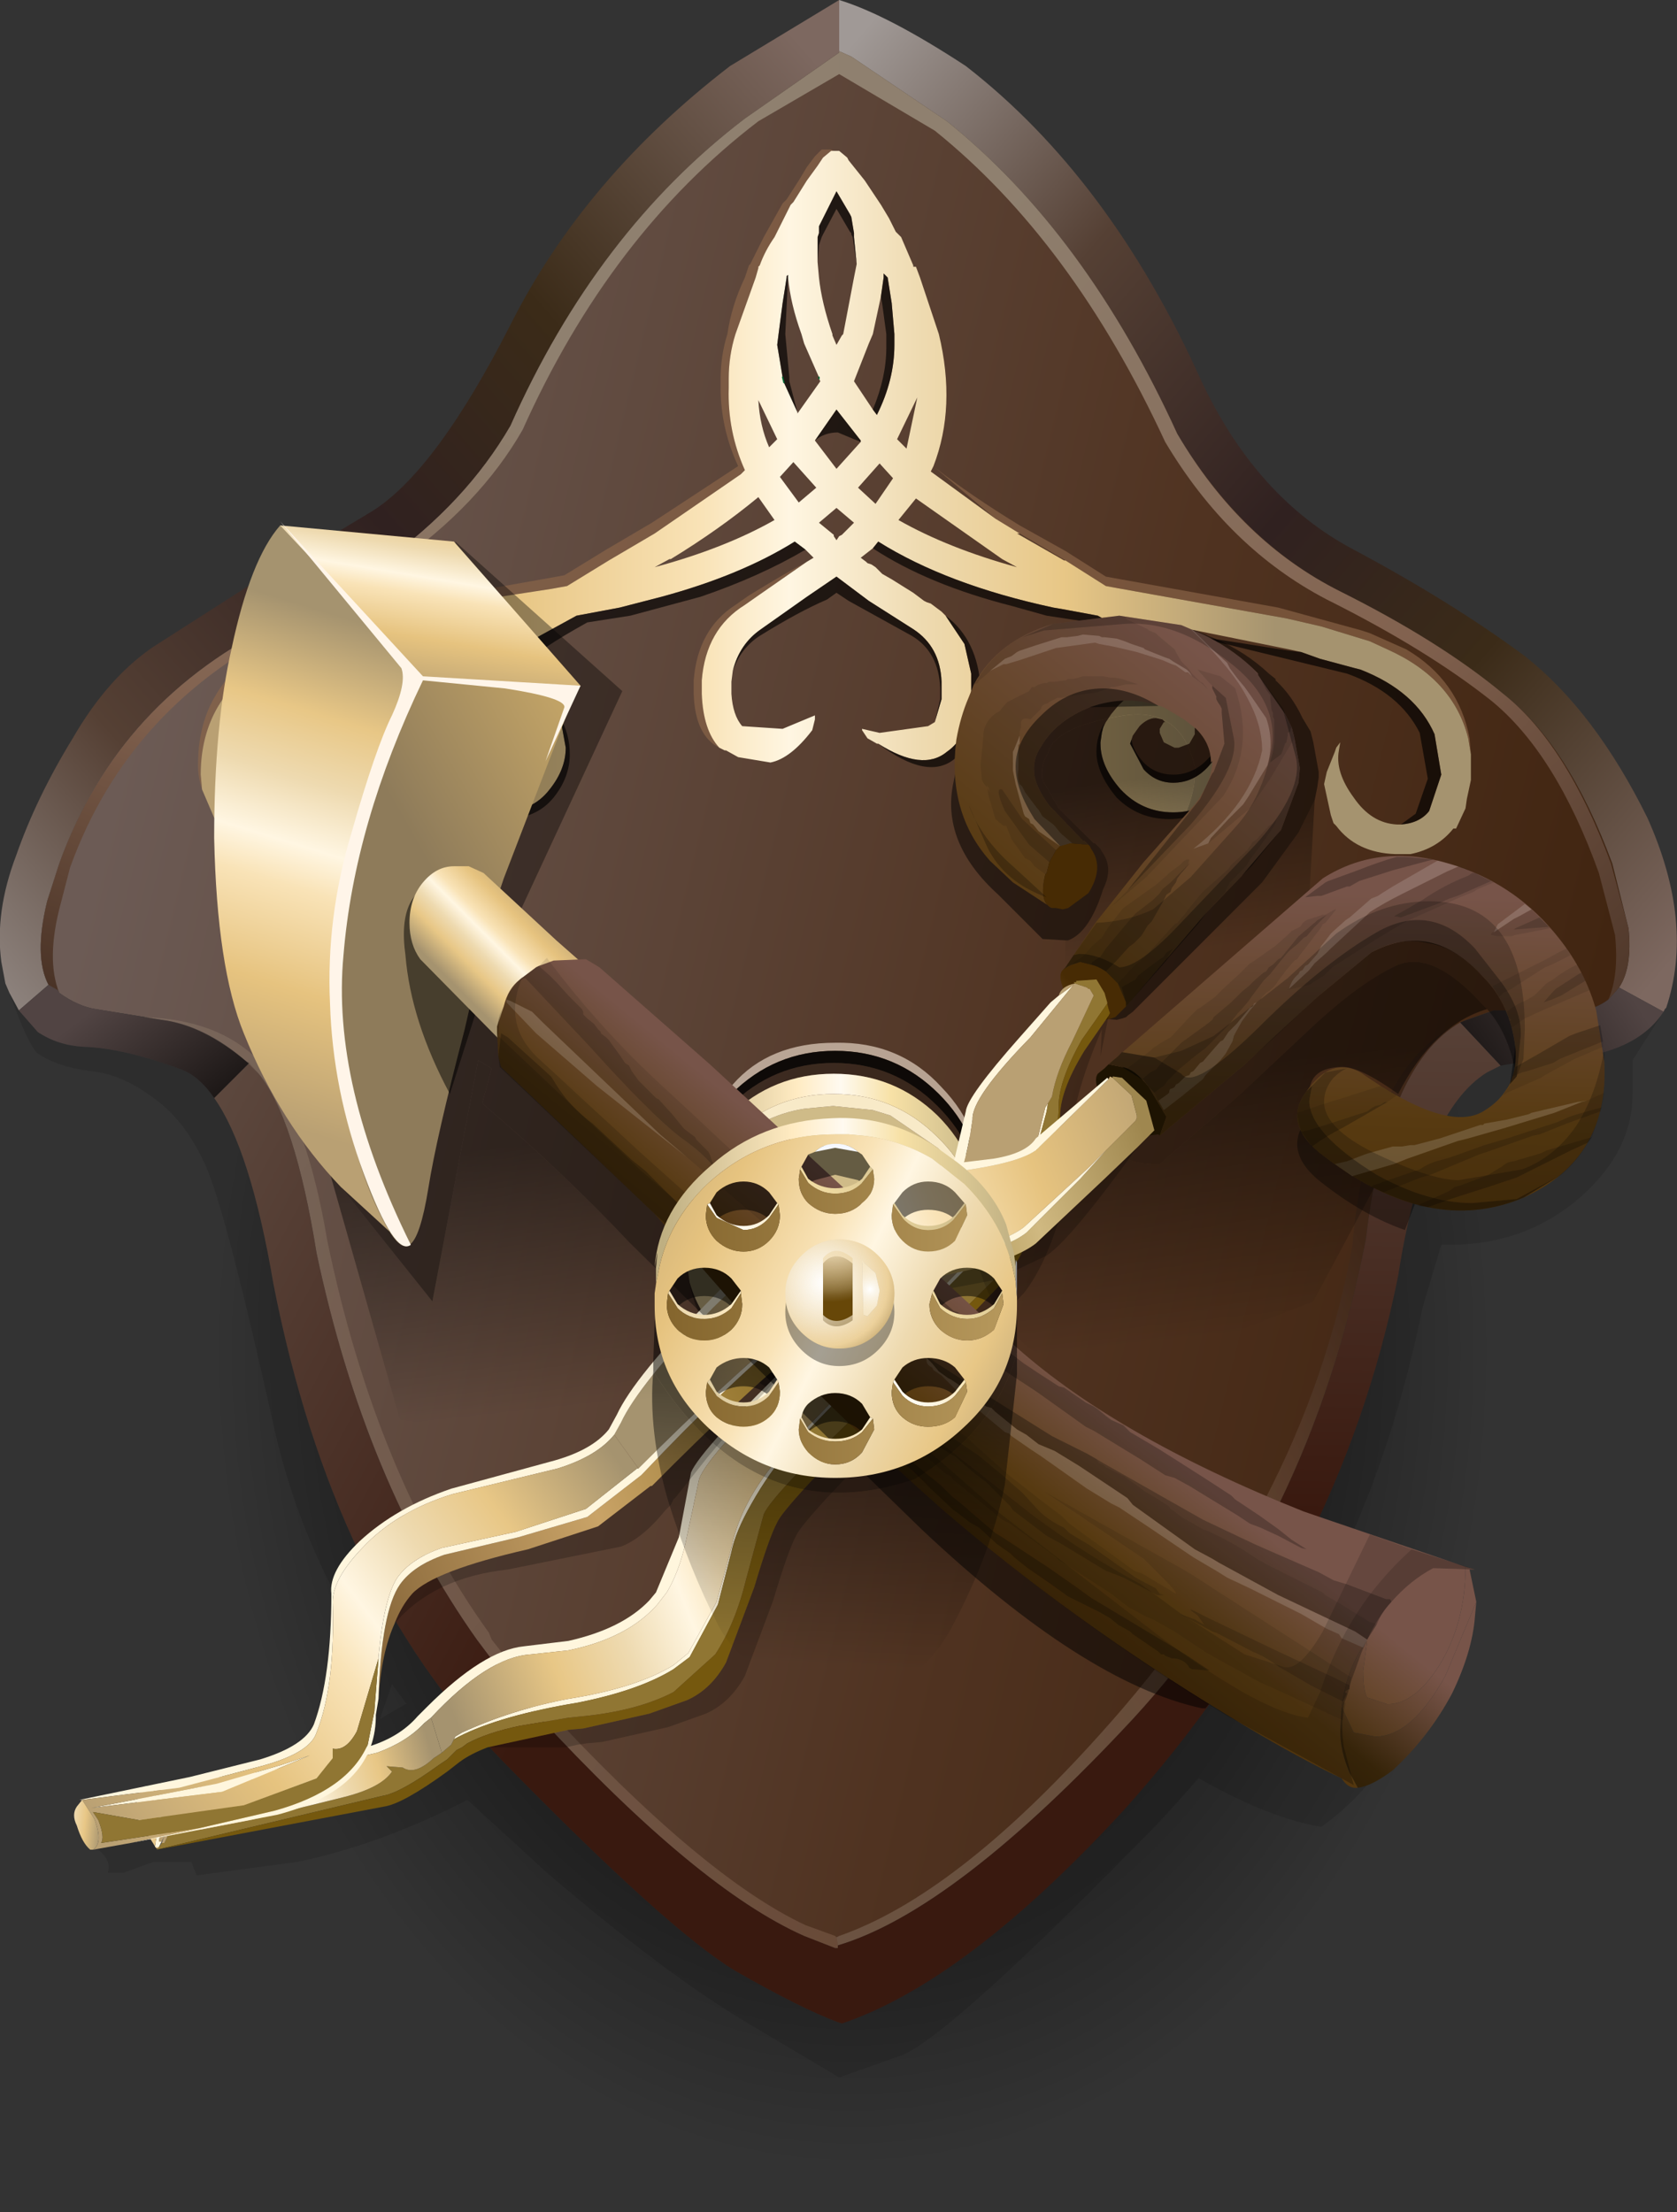 <?xml version="1.0" encoding="UTF-8" standalone="no"?>
<svg xmlns:xlink="http://www.w3.org/1999/xlink" height="82.1px" width="62.25px" xmlns="http://www.w3.org/2000/svg">
  <rect width="100%" height="100%" fill="#333333" stroke="none"/>
  <g transform="matrix(1.0, 0.0, 0.0, 1.0, 0.0, 0.0)">
    <use height="82.1" transform="matrix(1.0, 0.0, 0.0, 1.0, 0.0, 0.0)" width="62.25" xlink:href="#shape0"/>
  </g>
  <defs>
    <g id="shape0" transform="matrix(1.0, 0.0, 0.0, 1.0, 0.0, 0.0)">
      <path d="M51.3 22.6 Q59.5 32.05 59.5 45.35 59.5 58.65 51.3 70.55 43.05 82.45 31.4 82.1 19.75 81.75 11.6 70.2 3.5 58.65 3.5 45.35 3.5 32.05 11.6 22.6 19.85 13.15 31.5 13.15 43.15 13.15 51.3 22.6" fill="url(#gradient0)" fill-rule="evenodd" stroke="none"/>
      <path d="M31.15 1.9 L31.15 1.95 27.65 4.4 Q22.15 8.6 18.95 15.8 17.3 18.65 14.25 20.85 12.55 22.0 10.45 23.05 4.4 25.95 2.2 32.05 L1.75 33.45 Q1.25 35.5 1.8 36.55 L0.7 37.5 0.35 36.85 0.2 36.5 0.05 35.7 Q-0.2 33.85 0.6 31.75 1.35 29.6 2.7 27.4 4.0 25.15 5.7 24.0 L9.45 21.6 13.85 18.95 Q16.2 17.45 18.95 12.05 21.7 6.6 27.1 2.45 L31.15 0.0 31.15 1.9" fill="url(#gradient1)" fill-rule="evenodd" stroke="none"/>
      <path d="M1.8 36.55 Q1.25 35.5 1.75 33.45 L2.2 32.05 Q4.4 25.95 10.45 23.05 12.55 22.0 14.25 20.85 17.3 18.65 18.95 15.8 22.15 8.6 27.65 4.4 L31.15 1.95 31.15 1.9 31.6 2.1 35.15 4.5 Q40.3 8.65 43.7 16.1 46.1 20.1 49.75 21.95 53.45 23.8 55.8 25.75 58.2 27.6 59.85 32.05 L60.45 34.45 Q60.6 35.9 60.1 36.65 L59.7 37.1 Q58.8 37.8 56.85 37.5 L55.45 37.5 54.45 37.85 54.2 37.95 Q51.45 39.55 50.7 46.0 48.6 56.7 42.05 63.8 35.45 70.9 31.1 72.2 L31.1 72.3 31.0 72.3 29.85 71.85 Q25.9 70.1 19.95 63.65 L18.15 61.45 17.7 60.85 Q13.55 55.0 11.75 46.5 10.95 41.5 9.6 39.85 L9.25 39.45 9.15 39.4 Q7.6 38.05 6.0 37.85 L5.4 37.75 3.55 37.45 Q2.9 37.35 2.2 36.85 L2.15 36.75 1.8 36.55" fill="url(#gradient2)" fill-rule="evenodd" stroke="none"/>
      <path d="M31.15 1.9 L31.15 0.0 Q32.95 0.55 35.85 2.45 41.2 6.6 44.6 14.15 46.65 18.5 50.25 20.4 53.9 22.35 56.6 24.35 59.2 26.4 61.15 30.35 62.9 34.25 61.85 37.4 L61.8 37.45 61.75 37.55 60.1 36.65 Q60.6 35.9 60.45 34.45 L59.85 32.05 Q58.2 27.6 55.8 25.75 53.45 23.8 49.75 21.95 46.1 20.1 43.7 16.1 40.3 8.65 35.15 4.5 L31.6 2.1 31.15 1.9" fill="url(#gradient3)" fill-rule="evenodd" stroke="none"/>
      <path d="M54.2 37.95 L54.45 37.85 55.45 37.5 56.85 37.5 Q58.8 37.8 59.7 37.1 L60.1 36.65 61.75 37.55 Q60.55 39.4 56.85 39.35 L55.7 39.55 54.2 37.95" fill="url(#gradient4)" fill-rule="evenodd" stroke="none"/>
      <path d="M31.1 72.3 L31.1 72.2 Q35.45 70.9 42.05 63.8 48.6 56.7 50.7 46.0 51.45 39.55 54.2 37.95 L55.7 39.55 55.2 39.8 Q52.85 41.25 51.9 47.35 49.7 58.3 41.7 67.2 35.85 73.55 31.25 75.1 L31.1 75.05 31.1 72.3" fill="url(#gradient5)" fill-rule="evenodd" stroke="none"/>
      <path d="M0.35 36.85 L0.7 37.5 1.4 38.3 Q2.15 38.8 3.1 38.85 4.6 38.9 6.75 39.7 7.4 39.95 7.95 40.75 9.3 42.65 10.15 47.65 12.35 58.9 18.6 65.3 24.8 71.65 27.3 73.15 29.75 74.55 31.1 75.05 L31.25 75.1 Q35.85 73.55 41.7 67.2 49.7 58.3 51.9 47.35 52.85 41.25 55.2 39.8 L55.7 39.55 56.85 39.35 Q60.55 39.4 61.75 37.55 L60.6 39.35 60.6 39.5 60.6 40.6 Q60.6 42.7 58.7 44.4 56.65 46.2 53.8 46.2 L53.5 46.2 52.8 48.55 Q51.35 55.7 47.9 61.35 L52.55 62.75 Q51.7 65.9 49.05 67.8 47.15 67.5 44.5 66.0 L43.0 67.65 Q35.55 75.3 33.55 76.25 L31.15 77.1 27.95 75.2 Q24.85 73.4 20.3 69.5 L17.35 66.8 Q14.15 68.45 11.05 69.1 L7.3 69.6 7.1 69.1 5.7 69.1 4.6 69.5 4.0 69.5 Q4.15 69.05 3.65 68.65 L3.1 68.1 Q3.1 67.65 6.35 66.85 L9.8 66.1 11.5 65.05 Q12.55 64.1 12.6 63.4 L12.7 61.55 Q12.85 60.75 13.1 60.35 11.05 56.85 10.2 53.1 8.4 45.0 7.65 43.3 6.9 41.6 5.7 40.75 4.5 39.85 3.35 39.75 2.15 39.6 1.4 39.1 1.05 38.8 0.35 36.85 M57.65 40.5 L57.9 40.35 55.9 40.85 Q55.5 41.05 54.95 42.3 L57.65 40.5 M14.1 63.8 L15.05 63.25 15.1 63.25 14.55 62.5 14.1 63.8" fill="#000000" fill-opacity="0.122" fill-rule="evenodd" stroke="none"/>
      <path d="M9.25 39.45 L9.6 39.85 Q10.95 41.5 11.75 46.5 13.55 55.0 17.7 60.85 L18.15 61.45 19.95 63.65 Q25.9 70.1 29.85 71.85 L31.0 72.3 31.1 72.3 31.1 75.05 Q29.75 74.55 27.3 73.15 24.8 71.65 18.6 65.3 12.35 58.9 10.15 47.65 9.3 42.65 7.95 40.75 L9.25 39.45" fill="url(#gradient6)" fill-rule="evenodd" stroke="none"/>
      <path d="M0.7 37.5 L1.8 36.55 2.15 36.75 2.2 36.85 Q2.9 37.35 3.55 37.45 L5.4 37.75 6.0 37.85 Q7.6 38.05 9.15 39.4 L9.25 39.45 7.95 40.75 Q7.4 39.95 6.75 39.7 4.6 38.9 3.1 38.85 2.15 38.8 1.4 38.3 L0.7 37.5" fill="url(#gradient7)" fill-rule="evenodd" stroke="none"/>
      <path d="M31.15 2.75 L31.15 1.95 31.15 1.9 31.6 2.1 35.15 4.5 Q40.3 8.65 43.7 16.1 46.05 20.1 49.75 21.95 53.45 23.8 55.8 25.75 58.15 27.6 59.8 32.05 L60.45 34.45 Q60.6 35.9 60.1 36.65 L59.7 37.1 Q60.1 36.2 59.95 34.7 L59.35 32.4 Q57.75 27.95 55.35 26.0 52.95 24.1 49.25 22.25 45.6 20.35 43.25 16.4 39.8 8.95 34.7 4.85 L31.15 2.75" fill="url(#gradient8)" fill-rule="evenodd" stroke="none"/>
      <path d="M31.15 1.95 L31.15 2.75 28.15 4.5 Q22.65 8.7 19.4 15.95 17.8 18.75 14.65 20.95 13.0 22.15 10.95 23.15 4.8 26.1 2.6 32.2 L2.25 33.55 Q1.7 35.6 2.2 36.85 L2.15 36.75 1.8 36.55 Q1.25 35.5 1.75 33.45 L2.2 32.05 Q4.4 25.95 10.45 23.05 L14.25 20.85 Q17.3 18.65 18.95 15.8 22.15 8.6 27.65 4.4 L31.15 1.95" fill="url(#gradient9)" fill-rule="evenodd" stroke="none"/>
      <path d="M31.05 71.9 L31.15 71.85 Q35.45 70.35 40.8 64.4 48.4 56.0 50.2 46.25 50.75 39.7 54.1 38.0 51.45 39.65 50.7 46.0 48.6 56.7 42.05 63.8 35.45 70.9 31.1 72.2 L31.05 71.9" fill="url(#gradient10)" fill-rule="evenodd" stroke="none"/>
      <path d="M31.1 72.2 L31.1 72.3 31.0 72.3 29.85 71.85 Q25.9 70.1 19.95 63.65 L18.15 61.45 17.7 60.85 Q13.55 55.0 11.75 46.5 10.95 41.5 9.6 39.85 L9.2 39.45 9.15 39.4 Q7.55 38.05 6.0 37.85 L5.35 37.75 Q8.4 37.85 9.9 39.7 11.4 41.6 12.15 46.05 13.95 54.75 18.15 60.6 L18.25 60.85 20.15 63.25 Q26.05 69.65 29.9 71.45 L31.0 71.85 31.05 71.9 31.1 72.2" fill="url(#gradient11)" fill-rule="evenodd" stroke="none"/>
      <path d="M36.95 19.25 L34.7 17.35 Q36.05 18.4 37.85 19.5 L39.55 20.45 41.05 21.4 41.6 21.5 47.45 22.55 50.55 23.4 50.85 23.5 52.2 24.1 Q54.15 25.25 54.55 27.4 L54.6 28.0 54.5 27.4 Q53.95 25.2 51.5 24.1 L50.85 23.8 49.05 23.25 47.75 22.95 41.6 21.85 41.05 21.75 39.55 20.8 37.85 19.8 36.95 19.25 M26.7 27.75 Q25.8 27.3 25.75 25.75 L25.75 25.25 Q25.9 23.35 27.3 22.45 L27.8 22.1 Q29.1 21.3 29.95 20.85 L28.15 22.1 27.65 22.45 Q26.2 23.35 26.05 25.25 L26.05 25.3 26.05 25.75 Q26.1 27.1 26.7 27.75 M7.5 29.3 Q7.35 28.85 7.35 28.4 7.35 26.95 7.95 25.9 8.85 24.25 11.15 23.45 L12.65 23.0 15.6 22.3 20.4 21.45 20.95 21.35 22.5 20.4 24.2 19.4 27.4 17.3 Q26.75 15.9 26.75 14.4 L26.75 14.05 Q26.75 13.2 27.0 12.4 27.15 11.35 27.65 10.3 L27.8 9.85 27.85 9.8 28.35 8.8 29.05 7.55 29.15 7.45 29.2 7.4 29.65 6.7 29.95 6.2 30.25 5.8 30.5 5.55 30.85 5.55 30.95 5.6 30.85 5.6 30.55 5.85 30.35 6.15 29.95 6.7 29.45 7.5 29.35 7.6 29.3 7.7 28.75 8.8 Q28.4 9.3 28.2 9.85 L28.15 9.9 28.15 9.95 28.05 10.3 27.3 12.4 Q27.05 13.2 27.05 14.05 L27.05 14.4 Q27.0 16.0 27.65 17.45 L27.5 17.6 24.3 19.8 22.6 20.8 21.05 21.75 20.5 21.85 17.9 22.25 12.65 23.4 11.25 23.8 Q9.25 24.55 8.3 25.9 7.45 27.1 7.45 28.75 L7.5 29.3" fill="#8c6548" fill-opacity="0.651" fill-rule="evenodd" stroke="none"/>
      <path d="M30.95 5.6 L31.15 5.6 31.45 5.85 31.5 5.95 32.1 6.7 32.6 7.45 32.7 7.6 33.0 8.1 33.25 8.6 33.45 8.8 33.9 9.85 33.9 9.9 34.0 9.9 34.15 10.3 34.85 12.4 Q35.5 15.1 34.65 17.3 L34.55 17.5 36.95 19.25 37.85 19.8 37.75 19.8 39.5 20.8 39.55 20.8 41.05 21.75 41.6 21.85 47.75 22.95 49.05 23.25 50.85 23.8 51.5 24.1 Q53.95 25.2 54.5 27.4 L54.6 28.0 54.6 28.5 54.6 28.75 54.6 28.95 54.45 29.65 54.4 30.0 54.05 30.75 53.95 30.75 Q53.35 31.5 52.35 31.7 L52.3 31.7 51.8 31.7 Q50.35 31.65 49.6 30.65 L49.5 30.55 49.4 30.25 49.15 29.1 49.25 28.65 49.55 27.9 49.6 27.75 49.75 27.55 49.7 27.85 Q49.55 28.65 50.25 29.6 50.9 30.55 51.85 30.6 L52.0 30.6 Q52.7 30.55 53.05 30.1 L53.5 28.75 53.25 27.25 Q52.55 25.65 50.5 24.85 L50.3 24.8 49.0 24.45 48.3 24.2 47.85 24.1 43.65 23.25 44.05 23.55 Q46.15 25.05 46.4 26.7 L46.45 27.25 45.95 28.9 45.7 29.2 Q44.75 30.15 43.55 30.15 42.4 30.15 41.6 29.3 40.85 28.45 40.85 27.6 L40.85 27.55 40.9 27.2 40.95 27.0 41.05 26.8 41.25 26.5 41.5 26.2 41.55 26.15 Q42.25 25.45 42.9 25.55 44.15 25.55 44.35 26.5 L44.35 26.9 44.35 27.25 44.15 27.6 43.75 27.75 43.6 27.75 43.2 27.55 43.05 27.2 43.05 27.05 43.2 26.8 43.25 26.8 43.15 26.7 42.9 26.65 Q42.6 26.65 42.3 26.95 L42.05 27.3 42.0 27.45 41.95 27.6 42.45 28.55 Q42.9 29.05 43.55 29.05 44.3 29.05 44.85 28.45 45.35 27.9 45.35 27.25 L45.25 26.55 Q44.7 25.15 42.25 23.7 L40.75 22.85 39.4 22.6 39.1 22.55 Q35.15 21.7 32.6 20.1 L32.4 20.35 31.95 20.7 32.15 20.85 32.2 20.9 32.35 20.95 32.5 21.05 32.75 21.3 33.1 21.5 33.9 22.0 34.3 22.3 34.4 22.35 34.55 22.4 34.95 22.7 35.1 22.85 35.8 23.9 36.05 25.0 36.05 25.1 36.05 25.25 36.05 25.3 36.05 26.0 Q35.95 27.35 35.15 27.9 34.25 28.65 32.6 27.6 L32.55 27.6 32.2 27.4 32.0 27.1 32.0 27.05 32.65 27.2 34.45 26.95 34.7 26.8 34.95 25.95 34.95 25.35 34.95 25.3 Q34.9 24.0 33.9 23.35 L32.25 22.3 31.05 21.4 29.95 22.15 28.25 23.35 Q27.45 23.9 27.2 24.9 L27.15 25.3 27.15 25.35 27.15 25.75 Q27.2 26.55 27.55 26.95 L29.05 27.05 30.25 26.55 30.25 26.7 30.15 27.1 Q29.35 28.15 28.6 28.3 L27.4 28.1 26.95 27.85 26.9 27.85 26.7 27.75 Q26.1 27.1 26.05 25.75 L26.05 25.3 26.05 25.25 Q26.2 23.35 27.65 22.45 L28.15 22.1 29.95 20.85 30.2 20.7 29.9 20.4 29.5 20.1 Q27.5 21.35 24.55 22.15 L23.0 22.55 21.4 22.85 19.85 23.7 Q18.05 24.75 17.3 25.8 16.75 26.5 16.7 27.25 16.7 27.9 17.25 28.45 L17.9 28.95 18.5 29.05 Q19.2 29.05 19.55 28.65 L19.9 27.75 19.6 26.9 19.5 26.75 19.2 26.65 Q18.95 26.65 18.85 26.8 L18.95 26.9 18.95 26.95 19.0 27.2 18.85 27.55 Q18.7 27.75 18.45 27.75 L18.3 27.75 17.9 27.6 17.75 27.25 17.7 26.9 Q17.7 26.15 18.2 25.8 L19.2 25.55 Q19.7 25.45 20.05 25.8 L20.5 26.25 20.8 26.65 21.0 27.75 Q21.0 28.55 20.4 29.3 19.75 30.15 18.5 30.15 17.3 30.15 16.45 29.2 L16.4 29.15 16.25 29.05 16.1 28.75 Q15.6 28.0 15.6 27.25 15.6 26.5 15.95 25.85 16.5 24.7 18.05 23.6 L18.45 23.25 12.65 24.55 11.65 24.85 Q10.55 25.25 9.85 25.9 8.6 27.0 8.55 28.75 8.55 29.45 9.15 30.05 L9.95 30.4 10.6 30.5 Q11.5 30.35 12.15 29.5 L12.65 28.65 12.75 28.2 12.95 28.45 12.95 28.5 13.0 28.55 13.1 28.85 Q13.25 29.7 12.85 30.6 L12.65 30.85 Q12.05 31.6 10.75 31.8 9.25 31.95 8.35 30.9 L7.95 30.35 7.65 29.65 7.5 29.3 7.45 28.75 Q7.45 27.1 8.3 25.9 9.25 24.55 11.25 23.8 L12.65 23.4 17.9 22.25 20.5 21.85 21.05 21.75 22.6 20.8 24.3 19.8 27.5 17.6 27.65 17.45 Q27.0 16.0 27.05 14.4 L27.05 14.05 Q27.05 13.2 27.3 12.4 L28.05 10.3 28.15 9.95 28.15 9.9 28.2 9.85 Q28.4 9.3 28.75 8.8 L29.3 7.7 29.35 7.6 29.45 7.5 29.95 6.7 30.35 6.15 30.55 5.85 30.85 5.6 30.95 5.6 M31.8 9.8 L31.7 8.8 31.7 8.65 31.6 8.05 31.55 7.95 31.05 7.1 30.4 8.4 30.4 8.65 30.35 8.8 30.35 9.75 30.4 10.3 Q30.5 11.25 30.9 12.4 L30.9 12.45 31.05 12.8 31.25 12.45 31.3 12.4 31.7 10.3 31.8 9.8 M32.4 15.2 L32.55 15.4 Q33.2 14.1 33.2 12.8 L33.2 12.4 33.1 11.25 32.95 10.3 32.8 10.15 32.8 10.3 32.7 11.0 32.4 12.4 32.25 12.75 31.7 14.15 32.4 15.2 M37.75 21.05 L37.2 20.75 34.0 18.5 33.35 19.3 Q35.2 20.35 37.75 21.05 M33.3 16.3 L33.65 16.65 34.05 14.75 33.3 16.3 M31.95 16.4 L31.95 16.35 31.05 15.2 30.25 16.35 31.05 17.4 31.95 16.4 M31.25 19.85 L31.7 19.4 31.05 18.85 30.4 19.4 30.95 19.85 30.95 19.9 31.05 20.05 31.15 19.9 31.25 19.85 M32.65 17.2 L31.85 18.1 32.5 18.7 33.15 17.75 32.65 17.2 M29.25 10.3 L29.25 10.2 29.2 10.25 29.2 10.3 29.05 11.25 28.9 12.4 28.85 12.8 29.05 14.0 29.1 14.2 29.6 15.3 29.6 15.35 30.45 14.15 30.4 14.05 30.4 14.0 29.85 12.75 29.75 12.4 Q29.35 11.3 29.25 10.3 M28.55 16.6 L28.85 16.3 28.15 14.85 Q28.2 15.8 28.55 16.6 M28.95 17.7 L29.65 18.65 30.3 18.1 29.45 17.15 28.95 17.7 M28.75 19.3 L28.15 18.45 Q26.7 19.65 24.9 20.75 L24.85 20.75 24.3 21.05 Q26.9 20.35 28.75 19.3" fill="url(#gradient12)" fill-rule="evenodd" stroke="none"/>
      <path d="M52.0 30.6 L52.55 30.2 53.0 28.9 52.7 27.2 Q51.95 25.7 50.0 25.0 L44.05 23.55 47.85 24.15 48.3 24.2 49.0 24.45 50.3 24.8 50.5 24.85 Q52.55 25.65 53.25 27.25 L53.5 28.75 53.05 30.1 Q52.7 30.55 52.0 30.6 M45.95 28.9 L45.55 29.5 Q44.6 30.4 43.4 30.4 42.25 30.4 41.45 29.6 40.7 28.7 40.7 27.9 40.7 27.3 41.0 26.85 L40.95 27.0 40.9 27.2 40.85 27.55 40.85 27.6 Q40.85 28.45 41.6 29.3 42.4 30.15 43.55 30.15 44.75 30.15 45.7 29.2 L45.95 28.9 M42.0 27.45 Q42.05 27.85 42.45 28.3 42.9 28.75 43.55 28.75 44.3 28.75 44.85 28.15 L45.1 27.9 45.15 27.5 44.85 26.5 Q44.2 25.25 42.0 24.0 L40.5 23.1 38.85 22.85 37.6 22.5 Q34.45 21.7 32.4 20.35 L32.6 20.1 Q35.15 21.7 39.1 22.55 L39.4 22.6 40.75 22.85 42.25 23.7 Q44.7 25.15 45.25 26.55 L45.35 27.25 Q45.35 27.9 44.85 28.45 44.3 29.05 43.55 29.05 42.9 29.05 42.45 28.55 L41.95 27.6 42.0 27.45 M35.1 22.85 Q36.3 23.75 36.4 25.55 L36.4 26.0 Q36.35 27.6 35.45 28.15 34.45 29.0 32.6 27.6 34.25 28.65 35.15 27.9 35.95 27.35 36.05 26.0 L36.05 25.3 36.05 25.25 36.05 25.1 36.05 25.0 35.8 23.9 35.1 22.85 M34.7 26.8 L34.9 25.95 34.9 25.55 Q34.85 24.2 33.85 23.6 L31.5 22.3 31.05 22.0 30.7 22.25 Q29.65 22.7 28.2 23.6 27.5 24.05 27.2 24.9 27.45 23.9 28.25 23.35 L29.95 22.15 31.05 21.4 32.25 22.3 33.9 23.35 Q34.9 24.0 34.95 25.3 L34.95 25.35 34.95 25.95 34.7 26.8 M29.9 20.4 Q28.2 21.4 26.0 22.15 L23.4 22.85 21.8 23.1 Q20.9 23.6 20.3 24.0 18.75 24.9 17.95 25.8 17.2 26.7 17.15 27.5 17.15 28.05 17.8 28.5 L18.45 28.65 Q19.0 28.7 19.35 28.2 L19.6 27.35 19.5 26.75 19.6 26.9 19.9 27.75 19.55 28.65 Q19.2 29.05 18.5 29.05 L17.9 28.95 17.25 28.45 Q16.7 27.9 16.7 27.25 16.75 26.5 17.3 25.8 18.05 24.75 19.85 23.7 L21.4 22.85 23.0 22.55 24.55 22.15 Q27.5 21.35 29.5 20.1 L29.9 20.4 M20.8 26.65 Q21.15 27.25 21.15 28.0 21.15 28.85 20.55 29.6 19.9 30.4 18.7 30.4 17.5 30.4 16.6 29.5 L16.1 28.85 16.25 29.05 16.4 29.15 16.45 29.2 Q17.3 30.15 18.5 30.15 19.75 30.15 20.4 29.3 21.0 28.55 21.0 27.75 L20.8 26.65 M18.05 23.6 Q14.85 24.15 12.65 24.85 L12.1 25.05 Q11.15 25.35 10.5 25.9 9.05 27.0 9.0 28.95 9.0 29.6 9.6 30.2 L9.95 30.4 9.15 30.05 Q8.55 29.45 8.55 28.75 8.6 27.0 9.85 25.9 10.55 25.25 11.65 24.85 L12.65 24.55 18.45 23.25 18.05 23.6 M13.0 28.55 L13.15 28.7 13.15 28.75 13.25 29.1 Q13.4 30.0 13.0 30.85 L12.65 31.35 Q12.05 31.9 10.95 32.05 9.4 32.25 8.5 31.2 L7.95 30.35 8.35 30.9 Q9.25 31.95 10.75 31.8 12.05 31.6 12.65 30.85 L12.85 30.6 Q13.25 29.7 13.1 28.85 L13.0 28.55 M30.35 9.75 L30.35 8.8 30.4 8.65 30.4 8.4 31.05 7.1 31.55 7.95 31.6 8.05 31.7 8.65 31.7 8.8 31.8 9.8 31.65 8.8 31.6 8.7 31.6 8.65 31.55 8.6 31.05 7.75 30.55 8.7 30.5 8.8 30.4 9.1 30.35 9.75 M32.7 11.0 L32.8 10.3 32.8 10.15 32.95 10.3 33.1 11.25 33.2 12.4 33.2 12.8 Q33.2 14.1 32.55 15.4 L32.4 15.2 Q32.9 14.0 32.9 12.9 L32.9 12.4 32.75 11.3 32.7 11.0 M31.95 16.4 L31.7 16.3 31.1 16.05 Q30.6 16.05 30.25 16.35 L31.05 15.2 31.95 16.35 31.95 16.4 M29.05 14.0 L28.85 12.8 28.9 12.4 29.05 11.25 29.2 10.3 29.2 10.25 29.25 10.2 29.25 10.3 29.15 12.4 29.3 14.0 29.3 14.15 29.6 15.3 29.1 14.2 29.05 14.0" fill="#000000" fill-opacity="0.651" fill-rule="evenodd" stroke="none"/>
      <path d="M30.4 14.0 L30.4 14.05 M29.1 14.2 L29.05 14.0" fill="none" stroke="#006633" stroke-linecap="round" stroke-linejoin="round" stroke-width="0.05"/>
      <path d="M25.65 43.5 Q25.85 41.75 27.2 40.25 28.55 38.7 31.0 38.7 33.4 38.65 34.95 40.35 36.55 42.0 36.45 44.3 36.4 42.15 34.85 40.6 33.25 39.0 31.0 39.0 28.75 39.0 27.15 40.6 26.1 41.65 25.8 43.0 L25.65 43.5" fill="#ffefdf" fill-opacity="0.58" fill-rule="evenodd" stroke="none"/>
      <path d="M25.65 43.5 L25.8 43.0 Q26.1 41.65 27.15 40.6 28.75 39.0 31.0 39.0 33.25 39.0 34.85 40.6 36.4 42.15 36.45 44.3 L36.45 44.35 36.4 44.65 Q36.35 42.6 34.8 41.05 33.2 39.45 30.95 39.45 28.7 39.45 27.1 41.05 26.15 41.95 25.8 43.2 L25.65 43.7 25.6 44.0 25.65 43.5" fill="#000000" fill-opacity="0.835" fill-rule="evenodd" stroke="none"/>
      <path d="M36.4 44.65 L36.4 45.1 Q36.35 42.95 34.8 41.4 33.2 39.85 30.95 39.85 28.7 39.85 27.1 41.4 25.95 42.6 25.6 44.1 L25.6 44.0 25.65 43.7 25.8 43.2 Q26.15 41.95 27.1 41.05 28.7 39.45 30.95 39.45 33.2 39.45 34.8 41.05 36.35 42.6 36.4 44.65" fill="#000000" fill-opacity="0.318" fill-rule="evenodd" stroke="none"/>
      <path d="M36.4 45.65 L36.4 45.8 36.4 46.0 36.4 46.2 36.4 46.7 Q36.25 48.5 34.8 49.85 33.2 51.4 30.9 51.4 28.65 51.4 27.0 49.85 25.95 48.85 25.6 47.6 L25.4 46.2 25.4 46.0 25.45 45.6 25.45 45.5 25.5 45.15 Q25.6 44.6 25.85 44.15 26.2 43.3 27.0 42.6 28.25 41.4 29.85 41.15 L30.9 41.05 30.95 41.05 32.4 41.2 33.05 41.4 34.8 42.6 Q36.1 43.8 36.35 45.5 L36.4 45.65" fill="#cfbb88" fill-rule="evenodd" stroke="none"/>
      <path d="M36.4 45.5 L36.4 45.65 36.35 45.5 Q36.1 43.8 34.8 42.6 L33.05 41.4 32.4 41.2 30.95 41.05 30.9 41.05 29.85 41.15 Q28.25 41.4 27.0 42.6 26.2 43.3 25.85 44.15 26.2 43.05 27.1 42.2 28.7 40.6 30.95 40.6 33.2 40.6 34.8 42.2 36.2 43.55 36.4 45.5" fill="#f8eac8" fill-rule="evenodd" stroke="none"/>
      <path d="M36.4 45.1 L36.4 45.25 36.4 45.5 Q36.2 43.55 34.8 42.2 33.2 40.6 30.95 40.6 28.7 40.6 27.1 42.2 26.2 43.05 25.85 44.15 25.6 44.6 25.5 45.15 L25.55 44.6 25.6 44.1 Q25.95 42.6 27.1 41.4 28.7 39.85 30.95 39.85 33.2 39.85 34.8 41.4 36.35 42.95 36.4 45.1" fill="url(#gradient13)" fill-rule="evenodd" stroke="none"/>
      <path d="M36.4 46.7 Q36.5 48.85 34.9 50.65 33.3 52.5 31.05 52.25 28.75 52.05 27.3 50.6 25.85 49.2 25.6 47.6 25.95 48.85 27.0 49.85 28.65 51.4 30.9 51.4 33.2 51.4 34.8 49.85 36.25 48.5 36.4 46.7" fill="#000000" fill-opacity="0.341" fill-rule="evenodd" stroke="none"/>
      <path d="M39.55 34.9 L38.7 34.85 37.05 33.2 Q34.9 31.25 35.4 29.0 35.85 26.75 36.15 26.05 L36.35 25.6 Q37.3 23.95 39.45 23.35 L42.0 23.05 44.35 23.4 44.75 23.55 44.85 23.6 45.1 23.7 Q46.25 24.2 47.1 25.0 L47.35 25.2 47.35 25.25 Q47.95 25.8 48.35 26.65 L48.65 27.15 48.75 27.55 48.95 28.65 48.95 28.85 48.9 29.2 48.8 29.7 48.2 30.9 46.85 32.75 45.25 34.35 42.25 37.35 42.05 37.55 41.85 37.7 41.8 37.75 41.65 37.8 41.45 37.85 40.95 37.8 Q40.3 37.55 39.85 36.75 39.6 36.25 39.8 36.05 L39.9 35.95 41.1 34.25 43.1 31.75 Q44.45 29.9 44.35 28.45 43.85 26.25 41.75 26.55 39.15 26.95 38.9 27.95 38.6 28.45 38.7 28.95 L39.3 30.0 40.6 31.3 40.65 31.3 40.8 31.45 40.85 31.5 40.9 31.6 Q41.35 32.2 40.95 33.0 40.45 34.6 39.65 34.9 L39.55 34.9" fill="#000000" fill-opacity="0.502" fill-rule="evenodd" stroke="none"/>
      <path d="M39.55 34.9 L39.65 34.9 Q40.45 34.6 40.95 33.0 41.35 32.2 40.9 31.6 L40.85 31.5 40.8 31.45 40.65 31.3 40.6 31.3 39.3 30.0 38.7 28.95 Q38.6 28.45 38.9 27.95 39.15 26.95 41.75 26.55 43.85 26.25 44.35 28.45 44.45 29.9 43.1 31.75 L41.1 34.25 39.9 35.95 39.8 36.05 Q39.6 36.25 39.85 36.75 40.3 37.55 40.95 37.8 L41.45 37.85 41.65 37.8 41.8 37.75 41.85 37.7 42.05 37.55 42.25 37.35 45.25 34.35 46.85 32.75 48.2 30.9 48.8 29.7 48.1 42.3 39.55 42.2 39.55 34.9" fill="url(#gradient14)" fill-rule="evenodd" stroke="none"/>
      <path d="M39.05 33.7 L37.6 32.75 36.75 31.95 Q35.15 30.15 35.5 27.45 35.65 26.6 35.95 25.9 L36.15 25.4 Q37.05 23.75 39.1 23.15 L41.55 22.85 43.85 23.2 44.2 23.35 44.3 23.4 44.55 23.5 Q45.65 24.0 46.5 24.8 L46.7 25.0 46.7 25.05 47.7 26.5 47.95 27.0 48.05 27.4 48.25 28.5 48.2 29.05 47.55 30.8 46.1 32.5 44.8 33.85 41.8 37.35 41.8 37.2 41.5 36.5 41.15 36.15 41.05 36.05 Q40.75 35.85 40.5 35.8 L40.1 35.7 39.8 35.8 Q39.65 35.85 39.45 36.0 L39.55 35.9 40.7 34.2 42.45 32.0 44.4 29.8 Q45.0 28.95 45.0 28.25 L44.95 28.3 Q44.95 27.6 44.4 27.05 L43.95 26.7 43.2 26.25 Q41.85 25.75 40.45 26.25 39.2 26.75 38.65 27.7 38.3 28.2 38.4 28.8 38.5 29.3 38.95 29.9 L40.2 31.2 40.25 31.2 40.4 31.35 39.8 31.3 39.7 31.3 39.35 31.4 39.2 31.55 38.95 32.0 38.85 32.4 38.8 32.45 Q38.55 33.5 39.05 33.7" fill="url(#gradient15)" fill-rule="evenodd" stroke="none"/>
      <path d="M39.05 33.7 Q38.55 33.5 38.8 32.45 L38.85 32.4 38.95 32.0 39.2 31.55 39.35 31.4 39.7 31.3 39.8 31.3 40.4 31.35 40.45 31.4 40.5 31.5 Q41.0 32.2 40.4 33.15 L39.65 33.7 39.45 33.75 39.2 33.7 39.05 33.7" fill="url(#gradient16)" fill-rule="evenodd" stroke="none"/>
      <path d="M39.45 36.0 Q39.65 35.85 39.8 35.8 L40.1 35.7 40.5 35.8 Q40.75 35.85 41.05 36.05 L41.15 36.15 41.5 36.5 41.8 37.2 41.8 37.35 41.6 37.55 41.45 37.7 41.4 37.75 41.25 37.8 41.05 37.85 40.55 37.8 Q39.95 37.55 39.5 36.75 39.25 36.2 39.45 36.0" fill="url(#gradient17)" fill-rule="evenodd" stroke="none"/>
      <path d="M44.85 31.3 L44.3 31.5 Q46.45 29.8 46.85 27.85 46.85 26.9 46.3 25.9 45.75 24.85 44.4 23.55 L44.35 23.5 44.2 23.35 44.3 23.4 44.85 23.95 45.55 24.6 45.65 24.8 45.95 25.2 46.2 25.5 46.45 25.85 47.0 26.65 Q47.3 27.5 47.05 28.4 L46.5 29.3 46.35 29.55 46.15 29.85 45.9 30.1 45.8 30.2 45.6 30.4 44.95 31.1 44.85 31.3 M36.75 24.9 L37.3 24.45 37.55 24.35 37.75 24.2 37.85 24.15 38.45 23.95 39.4 23.65 39.6 23.65 40.0 23.6 40.2 23.55 40.8 23.6 40.9 23.65 41.0 23.65 41.45 23.7 41.75 23.8 42.0 23.9 42.45 24.05 42.5 24.1 43.25 24.4 43.4 24.45 43.55 24.55 44.05 24.85 44.15 24.95 44.25 25.1 44.15 25.0 44.1 24.95 44.0 24.95 43.65 24.7 43.5 24.65 43.15 24.5 43.0 24.45 42.2 24.2 41.35 24.0 40.8 23.9 40.65 23.85 39.2 24.05 38.45 24.3 37.85 24.5 37.35 24.65 37.25 24.65 36.75 24.9 M39.35 31.4 L38.55 30.85 38.35 30.6 38.25 30.55 38.2 30.4 38.05 30.3 38.0 30.2 37.7 29.1 37.6 28.6 37.6 27.9 37.65 27.8 37.85 27.3 37.85 27.6 37.8 27.65 37.8 28.6 Q37.75 28.85 37.85 29.1 L37.95 29.2 38.05 29.4 38.5 30.0 38.55 30.05 38.7 30.3 39.1 30.6 39.15 30.65 39.35 30.9 39.4 30.95 39.75 31.25 39.8 31.3 39.7 31.3 39.35 31.4" fill="#ffffff" fill-opacity="0.149" fill-rule="evenodd" stroke="none"/>
      <path d="M44.85 31.3 L44.95 31.1 45.6 30.4 45.8 30.2 45.9 30.1 46.15 29.85 46.35 29.55 46.5 29.3 47.05 28.4 Q47.3 27.5 47.0 26.65 L46.45 25.85 46.2 25.5 45.95 25.2 45.65 24.8 45.55 24.6 44.85 23.95 44.3 23.4 44.55 23.5 Q45.65 24.0 46.5 24.8 L46.65 25.0 46.7 25.0 46.7 25.05 46.75 25.1 47.0 25.6 47.15 25.8 47.15 25.9 47.2 26.35 47.25 26.45 47.25 26.6 47.3 26.7 47.3 27.55 47.25 27.9 47.2 28.1 47.15 28.25 47.15 28.3 47.55 28.0 47.6 27.9 47.7 27.6 47.75 27.55 47.8 27.3 47.8 27.2 47.9 27.15 47.9 27.05 47.95 27.0 48.05 27.4 47.15 28.9 46.4 30.0 44.85 31.3 M36.75 24.9 L36.6 25.05 36.35 25.25 36.3 25.35 36.15 25.4 36.3 25.2 Q37.2 23.7 39.1 23.15 L41.55 22.85 41.75 22.9 41.85 23.0 42.6 23.35 42.65 23.4 42.9 23.5 43.0 23.6 43.6 24.1 43.65 24.2 43.85 24.55 43.9 24.6 44.1 24.8 44.25 25.0 44.3 25.05 44.55 25.3 44.65 25.35 44.85 25.6 44.65 25.4 44.25 25.1 44.15 24.95 44.05 24.85 43.55 24.55 43.4 24.45 43.25 24.4 42.5 24.1 42.45 24.05 42.0 23.9 41.75 23.8 41.45 23.7 41.0 23.65 40.9 23.65 40.8 23.6 40.2 23.55 40.0 23.6 39.6 23.65 39.4 23.65 38.45 23.95 37.85 24.15 37.75 24.2 37.55 24.35 37.3 24.45 36.75 24.9 M45.0 25.45 L44.9 25.35 44.85 25.3 44.45 24.85 45.3 25.1 45.8 25.5 45.85 25.55 Q46.6 27.75 45.4 29.55 L42.55 32.55 41.25 33.65 41.85 33.05 44.2 30.6 Q46.0 28.5 45.8 27.4 L45.5 25.9 45.0 25.45 M38.95 32.0 L38.85 32.4 38.8 32.45 38.4 32.15 38.25 31.95 38.05 31.85 37.8 31.5 37.55 31.15 37.35 30.65 37.25 30.65 36.95 30.4 36.7 29.55 36.65 29.25 36.75 29.4 36.7 29.25 Q36.6 29.05 36.65 29.25 L36.5 29.05 36.45 28.95 36.4 28.4 36.5 27.35 36.5 27.25 Q36.55 26.75 37.0 26.45 L37.1 26.4 37.3 26.15 37.4 26.05 38.0 25.75 38.2 25.65 38.3 25.5 38.4 25.5 Q38.6 25.35 38.85 25.35 L38.95 25.3 39.15 25.3 39.55 25.25 39.65 25.2 39.85 25.2 40.2 25.1 40.85 25.1 40.95 25.1 41.2 25.15 41.35 25.15 41.65 25.2 42.25 25.4 41.9 25.4 41.8 25.4 41.35 25.5 41.25 25.5 41.15 25.55 40.7 25.7 40.3 25.75 39.35 25.9 39.25 25.9 38.95 26.05 38.9 26.1 Q38.65 26.15 38.65 26.3 L38.6 26.35 38.25 26.7 Q37.95 26.6 37.9 26.8 L37.9 27.0 37.85 27.15 37.85 27.3 37.65 27.8 37.6 27.9 37.6 28.6 37.7 29.1 38.0 30.2 38.05 30.3 38.2 30.4 38.25 30.55 38.35 30.6 38.55 30.85 39.35 31.4 39.2 31.55 37.95 30.4 37.2 29.3 Q36.9 29.2 37.3 30.1 L38.2 31.35 38.95 32.0 M40.5 35.8 L40.1 35.7 39.8 35.8 39.95 35.65 40.2 35.5 40.55 35.1 40.9 34.8 41.05 34.55 41.15 34.4 41.65 33.75 41.7 33.7 42.75 32.95 42.9 32.85 43.3 32.5 43.4 32.4 43.8 32.1 43.95 31.95 44.05 31.9 44.15 31.9 44.1 32.1 43.55 32.65 43.45 32.75 43.15 33.0 43.05 33.15 42.8 33.4 42.15 33.9 41.8 34.3 41.05 35.2 40.85 35.5 40.55 35.7 40.5 35.8 M41.65 36.7 L41.5 36.5 42.05 35.9 42.5 35.5 42.6 35.4 43.6 34.3 43.7 34.25 44.0 33.9 44.15 33.7 44.6 33.15 44.7 33.05 45.6 32.25 45.7 32.1 46.3 31.55 46.5 31.25 46.65 31.15 47.1 30.65 47.25 30.55 47.35 30.45 47.4 30.4 47.3 30.65 46.85 31.3 46.4 31.9 46.25 32.15 46.1 32.3 46.05 32.35 45.85 32.55 45.65 32.75 45.6 32.85 45.45 33.15 44.8 33.85 43.3 35.65 43.35 35.5 43.55 35.2 43.3 35.35 43.2 35.5 42.85 35.75 42.65 35.9 42.25 36.2 42.15 36.35 41.7 36.6 41.65 36.65 41.65 36.7" fill="#000000" fill-opacity="0.094" fill-rule="evenodd" stroke="none"/>
      <path d="M41.85 33.05 L44.55 29.65 44.9 28.9 44.95 28.8 45.0 28.7 45.05 28.65 45.45 27.6 45.35 26.45 45.35 26.3 45.3 26.2 45.2 26.05 45.15 25.95 45.15 25.85 45.0 25.55 45.0 25.45 45.5 25.9 45.8 27.4 Q46.0 28.5 44.2 30.6 L41.85 33.05" fill="#000000" fill-opacity="0.31" fill-rule="evenodd" stroke="none"/>
      <path d="M46.75 25.1 L47.7 26.5 47.95 27.0 47.9 27.05 47.9 27.15 47.8 27.2 47.8 27.3 47.75 27.55 47.7 27.6 47.6 27.9 47.55 28.0 47.15 28.3 47.15 28.25 47.2 28.1 47.25 27.9 47.3 27.55 47.3 26.7 47.25 26.6 47.25 26.45 47.2 26.35 47.15 25.9 47.15 25.8 47.0 25.6 46.75 25.1 M38.95 32.0 L38.2 31.35 37.3 30.1 Q36.9 29.2 37.2 29.3 L37.95 30.4 39.2 31.55 38.95 32.0 M37.6 32.15 L38.85 33.3 Q37.3 32.75 36.65 31.45 L35.95 29.85 Q36.4 31.1 37.6 32.15 M44.1 32.1 L44.2 32.0 43.9 32.35 43.85 32.4 43.7 32.6 43.65 32.75 43.5 32.95 43.45 33.1 43.3 33.2 43.15 33.5 42.75 34.2 42.6 34.35 42.45 34.6 42.35 34.75 42.25 34.85 42.1 35.0 41.9 35.15 41.45 35.65 41.25 35.85 41.05 36.05 Q40.75 35.85 40.5 35.8 L40.55 35.7 40.85 35.5 41.05 35.2 41.8 34.3 42.15 33.9 42.8 33.4 43.05 33.15 43.15 33.0 43.45 32.75 43.55 32.65 44.1 32.1 M43.3 35.65 L41.8 37.35 41.8 37.2 41.65 36.7 41.65 36.65 41.7 36.6 42.15 36.35 42.25 36.2 42.65 35.9 42.85 35.75 43.2 35.5 43.3 35.35 43.55 35.2 43.35 35.5 43.3 35.65" fill="#000000" fill-opacity="0.247" fill-rule="evenodd" stroke="none"/>
      <path d="M39.85 35.45 L40.7 34.25 Q41.85 34.2 42.8 33.75 L44.2 32.55 45.9 30.65 Q46.85 29.6 47.2 27.8 47.5 26.0 45.6 24.55 43.7 23.05 41.8 23.15 L38.75 23.4 37.95 23.65 39.1 23.15 41.55 22.85 43.85 23.2 44.2 23.35 44.3 23.4 44.55 23.5 Q45.65 24.0 46.5 24.8 L46.7 25.0 46.7 25.05 47.6 26.25 48.1 28.1 Q48.4 29.35 46.6 31.35 L43.5 34.6 Q42.2 35.9 41.55 35.9 40.75 35.4 40.05 35.4 L39.85 35.45" fill="#000000" fill-opacity="0.216" fill-rule="evenodd" stroke="none"/>
      <path d="M39.85 35.45 L40.05 35.4 Q40.75 35.4 41.55 35.9 42.2 35.9 43.5 34.6 L46.6 31.35 Q48.4 29.35 48.1 28.1 L47.6 26.25 47.7 26.5 47.95 27.0 48.05 27.4 48.25 28.5 48.2 29.05 47.55 30.8 46.45 32.15 46.1 32.5 44.8 33.85 44.5 34.25 41.8 37.35 41.8 37.2 41.5 36.5 41.15 36.15 41.05 36.05 Q40.75 35.85 40.5 35.8 L40.1 35.7 39.8 35.8 Q39.65 35.85 39.45 36.0 L39.55 35.9 39.85 35.45 M43.0 26.2 L40.45 26.25 Q39.2 26.75 38.65 27.7 38.3 28.2 38.4 28.8 38.5 29.3 38.95 29.9 L40.2 31.2 40.25 31.2 40.4 31.35 39.8 31.3 39.7 31.3 39.35 31.4 38.4 30.4 Q37.7 29.3 37.7 28.45 37.7 27.45 38.65 26.55 39.65 25.55 40.95 25.55 41.95 25.55 43.0 26.2" fill="#000000" fill-opacity="0.467" fill-rule="evenodd" stroke="none"/>
      <path d="M5.45 66.35 L5.4 66.3 10.1 65.7 13.75 64.8 Q14.85 64.45 15.5 63.7 L15.85 63.35 Q17.95 61.25 19.45 61.1 L21.1 60.9 Q23.1 60.45 24.1 59.4 L24.35 59.1 25.2 57.05 25.65 54.65 Q26.0 53.8 29.65 50.25 L34.15 45.8 Q34.9 44.9 35.4 43.15 L35.85 41.25 Q35.9 40.7 37.85 38.5 L39.0 37.2 39.3 36.95 39.85 36.55 38.25 38.5 Q36.05 40.75 36.1 41.55 35.7 44.45 34.4 46.05 L29.9 50.5 Q26.25 54.0 25.95 54.9 L25.45 57.25 Q25.2 58.35 24.75 59.1 L24.4 59.55 Q23.3 60.8 21.1 61.25 L19.7 61.4 Q18.1 61.5 16.0 63.75 L15.75 63.95 Q15.1 64.65 14.0 65.05 L10.35 65.9 6.95 66.4 5.7 66.45 6.05 67.45 5.9 68.35 6.0 68.35 5.9 68.55 5.75 68.55 5.9 67.5 5.65 66.7 5.45 66.35 M38.9 40.95 L38.85 41.25 38.3 43.3 37.35 45.55 29.3 53.8 Q28.55 54.65 27.9 55.8 27.3 56.85 27.15 57.6 L26.65 59.55 25.6 61.5 25.0 61.95 Q23.7 62.75 21.4 63.2 L21.1 63.25 Q18.3 63.75 16.85 64.55 L16.9 64.45 17.15 64.3 Q19.0 63.45 21.1 63.05 L21.4 63.0 Q23.7 62.6 25.0 61.8 L25.55 61.35 26.6 59.45 27.15 57.45 Q27.5 55.6 29.3 53.65 L37.35 45.35 38.3 43.15 38.8 41.1 38.9 40.95" fill="#fff6dd" fill-rule="evenodd" stroke="none"/>
      <path d="M39.9 36.5 L39.85 36.45 39.95 36.45 39.95 36.4 40.0 36.4 40.7 36.35 41.0 36.85 41.1 37.2 41.1 37.25 40.15 38.6 Q39.25 40.2 39.3 41.15 39.25 42.4 38.65 44.25 L37.3 47.1 32.7 51.65 Q28.7 55.4 28.35 56.2 L27.7 58.6 Q27.3 60.25 26.55 61.4 L25.0 62.8 Q23.65 63.5 21.6 63.7 L21.1 63.75 19.3 64.05 Q18.1 64.3 17.35 64.7 L17.15 64.85 16.95 64.95 16.9 65.0 16.85 65.05 16.6 65.3 16.3 65.5 Q14.85 66.55 14.2 66.65 L5.8 68.65 5.85 68.6 5.9 68.55 6.0 68.4 6.1 68.4 6.2 68.2 6.25 67.9 7.5 67.9 9.3 67.55 12.75 66.7 Q14.15 66.35 14.55 65.75 L14.35 65.55 14.95 65.6 Q15.4 65.9 16.1 65.25 L16.4 65.05 16.75 64.75 16.85 64.55 Q18.3 63.75 21.1 63.25 L21.4 63.2 Q23.7 62.75 25.0 61.95 L25.6 61.5 26.65 59.55 27.15 57.6 Q27.3 56.85 27.9 55.8 28.55 54.65 29.3 53.8 L37.35 45.55 38.3 43.3 38.85 41.25 38.9 40.95 39.05 40.7 Q39.2 39.8 39.8 38.65 L40.6 36.95 40.45 36.7 40.4 36.7 40.35 36.65 39.9 36.5" fill="#907633" fill-rule="evenodd" stroke="none"/>
      <path d="M39.3 36.95 Q39.4 36.6 39.9 36.5 L40.35 36.65 40.4 36.7 40.45 36.7 40.6 36.95 39.8 38.65 Q39.2 39.8 39.05 40.7 L38.9 40.95 38.8 41.1 38.3 43.15 37.35 45.35 29.3 53.65 Q27.5 55.6 27.15 57.45 L26.6 59.45 25.55 61.35 25.0 61.8 Q23.7 62.6 21.4 63.0 L21.1 63.05 Q19.0 63.45 17.15 64.3 L16.9 64.45 16.85 64.55 16.75 64.75 16.4 65.05 16.0 63.75 Q18.1 61.5 19.7 61.4 L21.1 61.25 Q23.3 60.8 24.4 59.55 L24.75 59.1 Q25.2 58.35 25.45 57.25 L25.95 54.9 Q26.25 54.0 29.9 50.5 L34.4 46.05 Q35.7 44.45 36.1 41.55 36.05 40.75 38.25 38.5 L39.85 36.55 39.3 36.95" fill="url(#gradient18)" fill-rule="evenodd" stroke="none"/>
      <path d="M41.15 37.7 L40.85 39.2 40.9 38.2 Q39.75 40.9 39.8 42.25 L39.3 45.3 Q38.75 47.05 38.0 48.0 L33.75 52.45 Q29.8 56.4 29.55 57.0 29.25 57.55 28.7 59.4 L27.65 62.2 Q27.1 63.2 26.2 63.6 L24.8 64.1 22.35 64.65 21.8 64.7 21.45 64.75 21.0 64.85 18.1 64.85 21.1 64.2 21.65 64.15 24.1 63.6 25.5 63.1 Q26.4 62.7 26.95 61.7 L28.0 58.9 Q28.55 57.05 28.85 56.5 29.1 55.9 33.05 51.95 L37.3 47.5 Q38.05 46.55 38.7 44.6 39.3 42.75 39.35 41.55 39.3 40.55 40.25 39.0 L41.15 37.7" fill="#000000" fill-opacity="0.216" fill-rule="evenodd" stroke="none"/>
      <path d="M41.1 37.25 L41.15 37.45 41.2 37.6 41.15 37.7 40.25 39.0 Q39.3 40.55 39.35 41.55 39.3 42.75 38.7 44.6 38.05 46.55 37.3 47.5 L33.05 51.95 Q29.1 55.9 28.85 56.5 28.55 57.05 28.0 58.9 L26.95 61.7 Q26.4 62.7 25.5 63.1 L24.1 63.6 21.65 64.15 21.1 64.2 18.1 64.85 Q17.45 65.1 17.05 65.4 L16.6 65.75 Q14.95 66.95 14.25 67.05 L5.8 68.65 14.2 66.65 Q14.85 66.55 16.3 65.5 L16.6 65.3 16.85 65.05 16.9 65.0 16.95 64.95 17.15 64.85 17.35 64.7 Q18.1 64.3 19.3 64.05 L21.1 63.75 21.6 63.7 Q23.65 63.5 25.0 62.8 L26.55 61.4 Q27.3 60.25 27.7 58.6 L28.35 56.2 Q28.7 55.4 32.7 51.65 L37.3 47.1 38.65 44.25 Q39.25 42.4 39.3 41.15 39.25 40.2 40.15 38.6 L41.1 37.25" fill="#75580e" fill-rule="evenodd" stroke="none"/>
      <path d="M6.0 68.35 L5.9 68.35 6.05 67.45 5.7 66.45 6.95 66.4 10.35 65.9 14.0 65.05 Q15.1 64.65 15.75 63.95 L16.0 63.75 16.4 65.05 16.1 65.25 Q15.4 65.9 14.95 65.6 L14.35 65.55 14.55 65.75 Q14.15 66.35 12.75 66.7 L9.3 67.55 7.5 67.9 6.25 67.9 6.2 68.2 6.1 68.4 6.0 68.4 6.15 68.0 6.1 68.15 6.0 68.35" fill="url(#gradient19)" fill-rule="evenodd" stroke="none"/>
      <path d="M5.85 68.6 L5.8 68.6 5.15 67.55 Q5.0 67.0 5.15 66.6 L5.4 66.35 5.45 66.35 5.65 66.7 5.9 67.5 5.75 68.55 5.9 68.55 5.85 68.6" fill="url(#gradient20)" fill-rule="evenodd" stroke="none"/>
      <path d="M5.9 68.55 L6.0 68.35 6.1 68.15 6.0 68.4 5.9 68.55" fill="#5e5e5e" fill-rule="evenodd" stroke="none"/>
      <path d="M6.0 68.4 L6.1 68.15 6.15 68.0 6.0 68.4" fill="#8c8c8c" fill-rule="evenodd" stroke="none"/>
      <path d="M48.5 41.55 Q49.4 40.25 50.5 40.85 52.2 42.05 53.4 42.4 L52.15 45.65 Q50.7 45.15 49.2 44.0 47.55 42.8 48.5 41.55" fill="#000000" fill-opacity="0.373" fill-rule="evenodd" stroke="none"/>
      <path d="M40.8 41.55 L40.75 41.2 40.9 40.95 41.15 40.55 45.7 36.6 49.1 33.65 Q51.3 32.25 54.1 33.2 56.35 33.95 57.85 35.85 58.85 37.1 59.25 38.55 L59.3 38.8 56.25 39.8 Q56.0 38.35 55.2 37.45 L55.05 37.3 Q53.15 35.2 51.8 35.85 50.4 36.5 48.45 38.35 L46.05 40.6 43.05 43.2 Q41.0 43.25 40.8 41.55" fill="#000000" fill-opacity="0.373" fill-rule="evenodd" stroke="none"/>
      <path d="M55.2 37.45 Q53.2 38.05 51.9 40.6 50.5 39.6 49.85 39.6 48.6 39.6 48.6 40.6 48.6 41.35 49.8 42.55 51.0 43.75 51.0 44.1 L48.75 48.3 40.95 51.35 Q37.2 50.5 36.25 46.7 L40.8 41.55 Q41.0 43.25 43.05 43.2 L46.05 40.6 48.45 38.35 Q50.4 36.5 51.8 35.85 53.15 35.2 55.05 37.3 L55.2 37.45" fill="url(#gradient21)" fill-rule="evenodd" stroke="none"/>
      <path d="M43.05 42.15 L43.0 42.1 42.6 42.15 42.15 42.05 Q41.4 41.8 40.95 40.8 40.55 40.15 40.75 39.85 L41.0 39.65 41.15 39.5 41.65 39.6 Q42.1 39.65 42.65 40.35 L43.3 41.45 43.05 42.15" fill="#1d1302" fill-rule="evenodd" stroke="none"/>
      <path d="M41.15 39.5 L45.7 35.55 49.1 32.6 Q51.3 31.2 54.1 32.15 56.35 32.9 57.85 34.8 58.85 36.05 59.25 37.5 L59.55 39.4 Q59.75 43.0 56.55 44.45 53.1 45.9 49.2 42.95 47.55 41.75 48.5 40.5 49.4 39.2 50.5 39.8 53.7 42.05 55.05 41.25 56.4 40.45 56.25 38.85 56.05 37.25 55.05 36.25 53.15 34.15 50.9 35.35 L48.9 37.0 46.15 39.55 43.05 42.15 43.3 41.45 42.65 40.35 Q42.1 39.65 41.65 39.6 L41.15 39.5" fill="url(#gradient22)" fill-rule="evenodd" stroke="none"/>
      <path d="M50.6 32.65 L50.45 32.7 50.1 32.9 50.0 32.9 49.05 33.25 48.9 33.25 48.45 33.3 49.2 32.75 49.3 32.7 50.4 32.3 Q51.15 32.0 51.85 31.8 L52.2 31.8 53.2 31.9 53.0 31.95 51.7 32.3 50.6 32.65 M42.85 40.55 L42.65 40.35 42.4 40.05 42.7 39.8 42.9 39.7 43.15 39.4 43.45 39.1 43.85 38.7 44.4 38.3 44.75 38.05 45.0 37.85 45.05 37.75 45.7 37.2 45.8 37.1 46.1 36.8 46.35 36.6 46.55 36.4 46.9 36.1 47.0 36.05 47.1 35.9 47.25 35.8 47.45 35.6 47.55 35.55 48.2 34.75 48.85 34.2 48.9 34.15 49.25 33.95 48.8 34.4 48.5 34.75 48.4 34.8 48.15 35.05 47.9 35.25 47.8 35.35 47.55 35.65 47.15 36.15 47.0 36.3 46.9 36.4 46.45 37.0 46.35 37.15 46.05 37.5 45.95 37.6 45.6 38.05 45.15 38.5 44.75 38.9 44.35 39.2 44.05 39.45 43.75 39.7 43.35 40.1 43.2 40.3 43.05 40.4 42.85 40.55 M54.75 32.4 L54.85 32.45 55.35 32.7 54.1 33.25 53.8 33.35 53.35 33.55 52.0 34.05 51.75 34.0 52.2 33.75 52.8 33.4 Q53.6 32.85 54.5 32.5 L54.65 32.4 54.75 32.4 M57.15 34.05 L57.5 34.4 56.2 34.5 56.25 34.45 57.15 34.05 M58.7 36.1 L58.85 36.4 57.95 36.95 57.6 37.1 57.3 37.2 57.65 36.8 57.75 36.7 58.6 36.15 58.7 36.1 M59.5 38.65 L57.9 39.3 57.65 39.45 56.7 39.75 56.5 39.8 56.15 39.95 56.25 39.6 57.05 39.15 58.25 38.45 58.5 38.35 59.4 38.05 59.5 38.65 M50.9 44.05 L50.95 44.0 52.7 43.4 Q53.05 43.15 53.5 43.05 L53.85 42.95 55.1 42.5 55.95 42.25 57.8 41.65 58.25 41.45 58.55 41.35 59.45 41.1 59.4 41.25 58.15 41.7 57.15 42.1 56.9 42.15 55.2 42.75 54.9 42.85 53.1 43.6 52.75 43.7 51.35 44.25 50.9 44.05 M59.1 42.2 L58.95 42.4 58.3 42.7 56.6 43.55 56.3 43.7 55.85 43.85 55.25 44.05 54.15 44.4 53.85 44.5 53.0 44.8 52.65 44.75 52.7 44.7 53.25 44.45 53.8 44.2 54.0 44.05 54.2 44.0 55.0 43.7 55.25 43.6 55.65 43.35 55.75 43.3 Q55.95 43.1 56.2 43.1 L56.35 43.05 57.2 42.8 57.4 42.7 59.1 42.2 M48.3 42.0 L48.55 41.95 48.9 41.85 50.75 41.25 50.95 41.1 51.05 41.05 51.25 41.0 51.4 40.9 51.5 40.9 49.85 41.85 Q49.25 42.15 48.7 42.55 L48.3 42.0" fill="#000000" fill-opacity="0.247" fill-rule="evenodd" stroke="none"/>
      <path d="M42.4 40.05 L41.85 39.65 42.1 39.45 42.7 39.0 42.8 38.9 43.1 38.7 43.45 38.5 43.55 38.4 44.15 37.75 44.2 37.7 44.45 37.45 44.55 37.4 45.1 37.0 45.4 36.7 46.0 36.15 46.4 35.75 46.5 35.7 47.35 35.1 47.8 34.7 47.95 34.55 48.25 34.4 48.3 34.35 Q48.4 34.15 48.65 34.1 L49.1 33.95 49.2 33.95 49.55 33.75 49.6 33.75 49.2 34.25 49.1 34.3 49.05 34.4 48.95 34.55 48.9 34.6 48.6 35.0 48.25 35.45 48.15 35.6 48.05 35.65 47.75 36.0 47.45 36.4 47.35 36.55 47.15 36.75 47.0 36.85 46.85 37.0 46.8 37.1 46.65 37.2 46.55 37.25 46.5 37.35 46.4 37.4 45.9 38.0 45.6 38.3 45.4 38.6 45.3 38.65 44.95 39.05 44.65 39.4 44.55 39.45 44.3 39.75 44.2 39.8 44.15 39.9 44.0 39.95 43.95 40.0 43.75 40.2 43.65 40.25 43.6 40.35 43.5 40.4 Q43.4 40.4 43.4 40.55 L43.35 40.6 43.0 40.85 42.85 40.55 43.05 40.4 43.2 40.3 43.35 40.1 43.75 39.7 44.05 39.45 44.35 39.2 44.75 38.9 45.15 38.5 45.6 38.05 45.95 37.6 46.05 37.5 46.35 37.15 46.45 37.0 46.9 36.4 47.0 36.3 47.15 36.15 47.55 35.65 47.8 35.35 47.9 35.25 48.15 35.05 48.4 34.8 48.5 34.75 48.8 34.4 49.25 33.95 48.9 34.15 48.85 34.2 48.2 34.75 47.55 35.55 47.45 35.6 47.25 35.8 47.1 35.9 47.0 36.05 46.9 36.1 46.55 36.4 46.35 36.6 46.1 36.8 45.8 37.1 45.7 37.2 45.05 37.75 45.0 37.85 44.75 38.05 44.4 38.3 43.85 38.7 43.45 39.1 43.15 39.4 42.9 39.7 42.7 39.8 42.4 40.05 M54.15 32.15 L54.45 32.25 54.75 32.4 54.65 32.4 54.5 32.5 Q53.6 32.85 52.8 33.4 L52.2 33.75 51.75 34.0 52.0 34.05 53.35 33.55 53.8 33.35 54.1 33.25 55.35 32.7 55.45 32.75 54.85 33.0 54.7 33.1 54.2 33.3 52.3 34.15 51.85 34.4 51.1 34.85 49.6 35.8 49.45 35.9 49.15 36.2 48.6 36.55 48.4 36.6 47.75 36.75 47.85 36.7 48.55 36.05 48.6 36.0 48.8 35.75 49.25 35.35 49.4 35.2 50.75 33.95 50.85 33.85 Q51.4 33.5 52.0 33.2 L53.7 32.35 54.15 32.15 M56.85 33.75 L57.15 34.05 56.25 34.45 56.2 34.5 57.5 34.4 57.55 34.45 56.25 34.7 56.1 34.75 55.6 34.75 55.35 34.7 55.35 34.65 55.4 34.6 55.45 34.6 56.2 34.1 56.4 34.0 56.85 33.75 M55.4 36.6 L56.8 35.9 57.4 35.6 57.85 35.35 58.15 35.2 58.3 35.45 57.6 35.8 57.35 35.9 56.1 36.7 55.8 36.85 55.65 37.0 55.4 36.6 M58.85 36.4 L59.0 36.75 57.25 37.5 56.6 37.8 56.1 38.15 56.05 37.9 56.1 37.85 56.05 37.8 56.0 37.8 55.95 37.6 55.95 37.55 Q56.2 37.3 56.6 37.15 L56.95 36.95 57.0 36.9 57.4 36.5 57.65 36.35 Q58.1 36.0 58.55 35.8 L58.7 36.1 58.6 36.15 57.75 36.7 57.65 36.8 57.3 37.2 57.6 37.1 57.95 36.95 58.85 36.4 M56.15 39.95 L56.5 39.8 56.7 39.75 57.65 39.45 57.9 39.3 59.5 38.65 59.5 38.85 58.45 39.3 57.35 39.9 57.2 40.0 55.95 40.55 55.8 40.65 56.15 39.95 M58.9 40.85 L59.55 40.55 59.55 40.6 59.45 41.1 58.55 41.35 58.25 41.45 57.8 41.65 55.95 42.25 55.1 42.5 53.85 42.95 53.5 43.05 Q53.05 43.15 52.7 43.4 L50.95 44.0 50.9 44.05 50.2 43.65 51.75 43.2 52.25 43.0 54.1 42.35 54.5 42.25 55.9 41.85 57.7 41.3 58.7 40.9 58.9 40.85 M59.4 41.25 L59.1 42.2 57.4 42.7 57.2 42.8 56.35 43.05 56.2 43.1 Q55.95 43.1 55.75 43.3 L55.65 43.35 55.25 43.6 55.0 43.7 54.2 44.0 54.0 44.05 53.8 44.2 53.25 44.45 52.7 44.7 52.65 44.75 51.35 44.25 52.75 43.7 53.1 43.6 54.9 42.85 55.2 42.75 56.9 42.15 57.15 42.1 58.15 41.7 59.4 41.25 M48.3 42.0 L48.15 41.3 49.35 40.9 49.85 40.75 51.25 40.3 51.85 40.65 51.5 40.9 51.4 40.9 51.25 41.0 51.05 41.05 50.95 41.1 50.75 41.25 48.9 41.85 48.55 41.95 48.3 42.0" fill="#000000" fill-opacity="0.094" fill-rule="evenodd" stroke="none"/>
      <path d="M46.65 37.2 L46.4 37.5 46.1 37.9 45.85 38.35 45.8 38.45 45.75 38.65 45.5 39.1 45.3 39.35 44.75 39.9 44.65 40.05 43.85 40.7 43.2 41.2 43.0 40.85 43.35 40.6 43.4 40.55 Q43.4 40.4 43.5 40.4 L43.6 40.35 43.65 40.25 43.75 40.2 43.95 40.0 44.0 39.95 44.15 39.9 44.2 39.8 44.3 39.75 44.55 39.45 44.65 39.4 44.95 39.05 45.3 38.65 45.4 38.6 45.6 38.3 45.9 38.0 46.4 37.4 46.5 37.35 46.55 37.25 46.65 37.2 M47.85 36.7 Q47.95 36.35 48.2 36.15 L48.25 36.05 48.35 36.0 48.45 35.85 48.55 35.8 48.9 35.4 49.05 35.1 49.25 34.85 49.4 34.65 49.45 34.6 49.95 34.15 50.1 34.05 50.9 33.35 51.15 33.25 51.3 33.15 51.7 32.9 53.35 31.95 53.4 31.95 54.1 32.15 54.15 32.15 53.7 32.35 52.0 33.2 Q51.4 33.5 50.85 33.85 L50.75 33.95 49.4 35.2 49.25 35.35 48.8 35.75 48.6 36.0 48.55 36.05 47.85 36.7 M55.45 34.6 L55.6 34.3 56.2 33.85 56.6 33.55 56.85 33.75 56.4 34.0 56.2 34.1 55.45 34.6 M58.9 40.85 L58.7 40.9 57.7 41.3 55.9 41.85 54.5 42.25 54.1 42.35 52.25 43.0 51.75 43.2 50.2 43.65 49.55 43.2 50.0 43.1 50.65 42.85 50.8 42.8 51.7 42.55 52.05 42.55 52.35 42.5 52.5 42.5 53.45 42.25 54.95 41.75 55.05 41.75 55.1 41.7 55.95 41.55 56.75 41.35 56.85 41.3 58.55 40.9 58.9 40.85" fill="#ffffff" fill-opacity="0.149" fill-rule="evenodd" stroke="none"/>
      <path d="M56.05 40.25 L56.25 38.85 Q56.05 37.25 55.05 36.25 54.05 35.15 53.0 35.0 52.0 34.75 50.9 35.35 L48.9 37.0 47.3 38.5 Q46.25 39.45 46.15 39.55 L43.05 42.15 43.3 41.45 42.65 40.35 42.45 40.1 41.65 39.6 41.15 39.5 41.5 39.2 41.65 39.05 42.85 39.25 43.85 39.85 Q44.3 40.5 46.7 38.15 49.1 35.75 51.1 34.6 53.1 33.45 54.75 35.2 L55.65 36.35 Q56.5 37.45 56.45 38.45 L56.3 39.9 56.3 39.95 56.05 40.25 M57.95 43.6 L56.55 44.45 Q53.1 45.9 49.2 42.95 47.55 41.75 48.5 40.5 L48.7 40.3 48.6 40.85 Q48.6 42.05 51.1 43.6 53.0 44.65 54.65 44.65 L56.3 44.5 57.95 43.6" fill="#000000" fill-opacity="0.467" fill-rule="evenodd" stroke="none"/>
      <path d="M42.85 39.25 L43.85 39.0 45.05 38.45 47.8 36.3 49.6 34.65 Q51.25 33.45 53.05 33.45 56.6 33.45 56.6 38.2 L56.55 39.3 56.3 39.95 56.3 39.9 56.45 38.45 Q56.5 37.45 55.65 36.35 L54.75 35.2 Q53.1 33.45 51.1 34.6 49.1 35.75 46.7 38.15 44.3 40.5 43.85 39.85 L42.85 39.25 M48.7 40.3 L49.2 39.8 50.0 39.65 Q49.75 39.75 49.5 40.0 49.15 40.4 49.15 40.9 49.15 41.95 51.35 42.95 53.2 43.8 54.15 43.8 L56.5 43.4 Q57.7 42.95 58.5 41.8 59.25 40.65 59.55 38.95 L59.55 39.4 Q59.7 42.1 57.95 43.6 L56.3 44.5 54.65 44.65 Q53.0 44.65 51.1 43.6 48.6 42.05 48.6 40.85 L48.7 40.3" fill="#000000" fill-opacity="0.216" fill-rule="evenodd" stroke="none"/>
      <path d="M56.3 39.95 L55.65 40.8 56.05 40.25 56.3 39.95" fill="url(#gradient23)" fill-rule="evenodd" stroke="none"/>
      <path d="M41.3 40.0 L41.3 39.95 41.65 40.0 42.55 40.85 42.85 41.95 42.2 42.6 41.0 43.75 38.45 46.15 Q37.75 46.7 35.9 47.15 L33.15 47.75 Q30.9 48.4 24.2 55.15 L24.15 55.15 22.2 56.65 19.6 57.5 Q16.1 58.3 15.3 59.15 14.9 59.6 14.65 60.25 14.15 61.35 14.05 63.05 14.15 59.8 14.85 58.8 15.35 58.1 16.5 57.7 L19.25 57.05 21.8 56.3 23.8 54.75 23.85 54.7 Q30.2 48.0 32.85 47.35 L35.55 46.7 Q37.4 46.3 38.1 45.75 L40.1 43.75 41.05 42.7 42.15 41.6 42.2 41.5 42.2 41.4 42.0 40.65 41.3 40.0" fill="url(#gradient24)" fill-rule="evenodd" stroke="none"/>
      <path d="M41.15 40.05 L41.2 39.95 41.3 40.0 42.0 40.65 42.2 41.4 42.2 41.5 42.15 41.6 41.05 42.7 40.45 43.3 38.0 45.55 Q37.35 46.05 35.45 46.55 L32.75 47.15 Q30.4 47.8 23.7 54.5 L22.8 53.25 23.05 52.8 Q23.7 51.4 26.45 48.55 29.35 45.7 31.05 44.85 33.2 43.85 35.35 43.5 38.1 43.15 38.6 42.55 L41.15 40.05" fill="url(#gradient25)" fill-rule="evenodd" stroke="none"/>
      <path d="M3.05 66.8 L2.95 66.8 7.05 65.95 9.65 65.3 Q11.3 64.8 11.65 64.0 12.3 62.25 12.3 59.15 12.2 58.3 13.35 57.2 14.7 55.95 16.75 55.25 L20.6 54.2 Q22.0 53.8 22.6 53.05 L22.9 52.5 Q23.55 51.1 26.35 48.25 29.2 45.35 30.85 44.55 33.05 43.5 35.25 43.2 L36.9 43.0 Q38.1 42.8 38.45 42.25 L41.1 40.0 41.15 40.05 38.6 42.55 Q38.1 43.15 35.35 43.5 33.2 43.85 31.05 44.85 29.35 45.7 26.45 48.55 23.7 51.4 23.05 52.8 L22.8 53.25 Q22.15 54.05 20.7 54.5 L16.8 55.45 Q14.7 56.1 13.45 57.45 12.35 58.6 12.35 59.45 12.45 62.55 11.75 64.3 11.5 65.1 9.5 65.6 L6.65 66.35 3.05 66.8 M14.05 63.05 L13.95 63.65 13.95 63.75 Q13.9 66.4 10.3 67.35 L4.85 68.4 7.4 67.85 10.2 67.2 Q12.9 66.45 13.65 64.75 L13.9 63.5 13.9 63.45 14.05 61.55 14.05 61.5 Q14.25 59.3 14.75 58.55 15.25 57.85 16.4 57.45 L19.15 56.85 21.75 56.0 23.65 54.5 23.7 54.5 Q30.4 47.8 32.75 47.15 L35.45 46.55 Q37.35 46.05 38.0 45.55 L40.45 43.3 41.05 42.7 40.1 43.75 38.1 45.75 Q37.4 46.3 35.55 46.7 L32.85 47.35 Q30.2 48.0 23.85 54.7 L23.8 54.75 21.8 56.3 19.25 57.05 16.5 57.7 Q15.35 58.1 14.85 58.8 14.15 59.8 14.05 63.05 M3.4 67.1 L8.05 66.2 10.45 65.5 11.5 65.15 8.25 66.5 3.4 67.1" fill="#fff6dd" fill-rule="evenodd" stroke="none"/>
      <path d="M42.2 42.6 Q39.75 46.0 38.85 46.6 L36.95 47.5 35.1 47.85 32.4 48.45 Q30.5 49.0 26.25 54.1 L25.1 55.55 25.0 55.65 24.9 55.85 24.7 56.05 Q23.85 57.1 23.05 57.4 L18.85 58.25 Q16.1 58.55 14.65 60.25 14.9 59.6 15.3 59.15 16.1 58.3 19.6 57.5 L22.2 56.65 24.15 55.15 24.2 55.15 Q30.9 48.4 33.15 47.75 L35.9 47.15 Q37.75 46.7 38.45 46.15 L41.0 43.75 42.2 42.6" fill="#000000" fill-opacity="0.216" fill-rule="evenodd" stroke="none"/>
      <path d="M4.85 68.4 L3.45 68.65 Q3.85 68.4 3.5 67.5 L3.05 66.8 6.65 66.35 9.5 65.6 Q11.5 65.1 11.75 64.3 12.45 62.55 12.35 59.45 12.35 58.6 13.45 57.45 14.7 56.1 16.8 55.45 L20.7 54.5 Q22.15 54.05 22.8 53.25 L23.7 54.5 23.65 54.5 21.75 56.0 19.15 56.85 16.4 57.45 Q15.25 57.85 14.75 58.55 14.25 59.3 14.05 61.5 L14.05 61.55 13.25 64.25 Q12.85 65.0 12.35 64.9 L12.35 65.25 11.75 66.0 9.05 67.0 5.15 67.55 3.45 67.25 3.65 67.55 Q3.9 68.2 3.75 68.4 L7.4 67.85 4.85 68.4 M3.4 67.1 L8.25 66.5 11.5 65.15 10.45 65.5 8.05 66.2 3.4 67.1" fill="url(#gradient26)" fill-rule="evenodd" stroke="none"/>
      <path d="M14.05 61.55 L13.9 63.45 13.9 63.5 13.65 64.75 Q12.9 66.45 10.2 67.2 L7.4 67.85 3.75 68.4 Q3.9 68.2 3.65 67.55 L3.45 67.25 5.15 67.55 9.05 67.0 11.75 66.0 12.35 65.25 12.35 64.9 Q12.85 65.0 13.25 64.25 L14.05 61.55" fill="#907633" fill-rule="evenodd" stroke="none"/>
      <path d="M3.45 68.65 L3.35 68.65 Q3.05 68.4 2.85 67.75 2.65 67.35 2.85 67.05 L3.05 66.8 3.5 67.5 Q3.85 68.4 3.45 68.65" fill="url(#gradient27)" fill-rule="evenodd" stroke="none"/>
      <path d="M12.25 43.55 L11.75 42.9 14.9 33.45 45.7 62.25 44.75 63.4 44.6 63.4 Q40.25 62.45 34.2 56.75 L32.3 54.9 23.35 46.1 Q20.95 43.55 17.9 40.95 L18.25 39.65 17.75 39.35 16.05 48.3 12.25 43.55" fill="#000000" fill-opacity="0.502" fill-rule="evenodd" stroke="none"/>
      <path d="M19.2 34.05 L16.9 31.2 16.9 20.1 23.1 25.65 19.2 34.05" fill="#000000" fill-opacity="0.373" fill-rule="evenodd" stroke="none"/>
      <path d="M12.25 43.55 L16.05 48.3 17.75 39.35 18.25 39.65 17.9 40.95 Q20.95 43.55 23.35 46.1 L32.3 54.9 14.85 52.7 12.25 43.55" fill="url(#gradient28)" fill-rule="evenodd" stroke="none"/>
      <path d="M17.2 27.3 L11.6 24.0 10.4 19.5 16.85 20.1 21.55 25.45 17.2 27.3" fill="url(#gradient29)" fill-rule="evenodd" stroke="none"/>
      <path d="M10.4 19.5 L18.4 28.0 16.1 40.65 15.15 43.75 14.45 45.7 12.65 44.05 Q10.4 41.7 9.05 38.35 8.05 35.9 7.95 31.1 7.95 26.9 8.6 24.05 9.3 20.75 10.4 19.5" fill="url(#gradient30)" fill-rule="evenodd" stroke="none"/>
      <path d="M15.2 25.15 L21.45 25.45 18.7 32.6 Q18.2 34.0 17.25 38.2 16.2 42.2 15.9 44.1 15.6 45.95 15.2 46.2 14.8 46.5 14.1 45.05 13.35 43.6 12.7 40.65 12.05 37.65 12.75 34.15 13.4 30.65 15.2 25.15" fill="url(#gradient31)" fill-rule="evenodd" stroke="none"/>
      <path d="M16.7 40.6 Q15.25 37.9 15.05 35.45 14.7 32.95 16.45 32.7 18.1 32.4 18.4 33.4 18.7 34.4 18.15 36.05 L16.7 40.6" fill="#000000" fill-opacity="0.498" fill-rule="evenodd" stroke="none"/>
      <path d="M17.4 32.15 L17.95 32.4 20.65 34.9 23.15 37.1 18.85 38.9 15.6 35.6 Q15.2 35.05 15.2 34.25 15.2 33.35 15.7 32.75 16.2 32.15 16.85 32.15 L17.4 32.15" fill="url(#gradient32)" fill-rule="evenodd" stroke="none"/>
      <path d="M10.4 19.35 L15.7 25.1 21.55 25.45 20.25 28.25 20.95 26.25 Q21.0 25.9 18.75 25.55 L15.7 25.25 Q13.15 30.55 12.75 35.45 12.3 40.25 15.25 46.2 14.65 46.65 13.5 43.55 12.35 40.45 12.25 37.25 12.1 34.05 13.05 30.9 13.95 27.75 14.55 26.55 15.1 25.35 14.9 24.8 L10.4 19.35" fill="#fff5e9" fill-rule="evenodd" stroke="none"/>
      <path d="M54.4 58.15 L54.75 58.25 54.55 58.25 54.8 59.45 53.65 62.2 Q52.4 64.45 51.05 64.45 L50.25 64.3 49.8 63.35 Q50.0 61.85 50.75 60.9 L50.6 62.0 Q50.6 62.75 50.75 63.0 L51.5 63.25 Q52.5 63.25 53.4 61.85 54.4 60.25 54.4 58.15" fill="url(#gradient33)" fill-rule="evenodd" stroke="none"/>
      <path d="M54.8 59.45 L54.75 60.0 Q54.65 61.3 53.9 62.85 53.05 64.45 51.7 65.7 50.9 66.3 50.4 66.35 L50.1 65.8 Q49.75 65.0 49.75 64.25 L49.8 63.35 50.25 64.3 51.05 64.45 Q52.4 64.45 53.65 62.2 L54.8 59.45" fill="url(#gradient34)" fill-rule="evenodd" stroke="none"/>
      <path d="M50.4 66.35 Q50.05 66.4 49.8 66.0 48.0 65.15 45.55 63.65 39.7 60.1 34.9 55.95 30.9 52.4 27.8 49.05 L24.3 45.05 18.6 39.6 18.5 39.2 18.45 38.3 18.45 38.1 18.7 37.35 Q18.85 36.7 19.3 36.35 L19.9 35.9 20.0 35.85 20.55 35.65 21.7 35.6 21.75 35.6 22.25 35.9 26.35 39.5 37.45 49.75 Q41.25 53.25 48.4 56.1 L54.4 58.15 Q54.4 60.25 53.4 61.85 52.5 63.25 51.5 63.25 L50.75 63.0 Q50.6 62.75 50.6 62.0 L50.75 60.9 Q50.0 61.85 49.8 63.35 L49.75 64.25 Q49.75 65.0 50.1 65.8 L50.4 66.35" fill="url(#gradient35)" fill-rule="evenodd" stroke="none"/>
      <path d="M51.1 60.3 L50.75 60.85 50.3 60.55 47.45 59.2 45.25 58.0 45.0 57.85 44.35 57.5 42.05 55.85 41.85 55.6 40.05 54.4 39.15 53.85 38.55 53.6 38.1 53.25 37.75 53.05 36.95 52.4 36.8 52.25 36.6 52.2 36.1 51.75 35.9 51.6 35.3 51.2 35.2 51.15 34.85 50.9 34.6 50.6 34.4 50.4 34.2 50.15 34.7 50.55 36.5 51.7 38.25 52.8 39.05 53.3 40.35 53.95 40.7 54.15 40.8 54.3 40.95 54.35 41.05 54.45 41.75 54.8 42.5 55.35 42.6 55.4 43.4 55.9 43.45 56.0 43.55 56.05 43.8 56.25 43.95 56.35 44.65 56.75 44.8 56.8 Q45.8 57.25 46.65 57.85 L47.2 58.15 49.1 59.1 49.2 59.2 49.8 59.55 50.85 60.2 51.05 60.25 51.1 60.3" fill="#000000" fill-opacity="0.31" fill-rule="evenodd" stroke="none"/>
      <path d="M40.7 54.15 L40.95 54.3 42.8 55.35 44.65 56.4 46.55 57.3 47.0 57.5 48.95 58.35 49.5 58.65 50.0 58.8 51.45 59.35 51.6 59.35 51.65 59.45 Q51.3 59.8 51.1 60.3 L51.05 60.25 50.85 60.2 49.8 59.55 49.2 59.2 49.1 59.1 47.2 58.15 46.65 57.85 Q45.8 57.25 44.8 56.8 L44.65 56.75 43.95 56.35 43.8 56.25 43.55 56.05 43.45 56.0 43.4 55.9 42.6 55.4 42.5 55.35 41.75 54.8 41.05 54.45 40.95 54.35 40.8 54.3 40.7 54.15 M41.05 52.55 L41.25 52.7 41.7 52.9 41.95 53.15 43.05 53.8 44.15 54.5 44.7 54.85 45.7 55.5 45.85 55.65 46.75 56.25 47.45 56.75 47.95 57.15 48.5 57.5 48.3 57.45 47.45 57.0 46.8 56.7 46.4 56.55 45.95 56.25 44.15 55.15 43.6 54.85 43.25 54.75 42.4 54.2 40.6 53.1 40.3 52.95 38.55 51.7 38.25 51.5 36.95 50.65 36.0 50.0 34.4 48.85 34.15 48.7 32.55 47.25 29.3 43.8 33.25 47.25 Q34.85 48.65 33.75 47.4 32.7 46.15 33.35 46.8 L34.45 47.85 35.0 48.3 35.4 48.65 35.55 48.7 35.9 49.0 36.4 49.4 37.05 49.95 37.35 50.1 38.0 50.6 38.45 50.9 39.3 51.45 39.5 51.5 40.3 52.05 40.6 52.2 40.75 52.3 41.05 52.55 M20.0 35.85 L20.4 36.2 20.65 36.45 21.1 36.95 21.35 37.2 21.45 37.3 21.6 37.45 21.65 37.55 21.65 37.65 21.75 37.75 21.8 37.8 22.05 38.0 22.2 38.2 22.3 38.3 22.3 38.35 22.5 38.5 22.6 38.6 23.0 39.15 23.2 39.45 23.35 39.55 23.45 39.75 23.7 40.1 23.85 40.25 24.0 40.4 24.35 40.75 24.45 40.8 24.95 41.35 25.4 41.9 25.8 42.2 25.85 42.3 26.3 42.75 26.35 42.85 26.45 43.15 26.5 43.2 26.65 43.4 26.7 43.45 26.75 43.7 Q26.4 43.0 25.25 42.2 24.1 41.3 21.9 38.85 L19.5 36.3 19.3 36.35 19.9 35.9 20.0 35.85 M30.9 50.9 L30.5 50.55 30.3 50.35 29.45 49.55 29.15 49.3 29.1 49.25 28.35 48.5 28.2 48.4 27.55 47.85 26.85 47.25 25.95 46.5 24.3 45.05 18.6 39.6 18.5 39.2 18.6 38.35 18.85 38.5 20.45 39.95 20.55 40.1 Q21.1 41.05 22.0 41.7 L23.45 43.05 23.95 43.45 24.4 43.9 25.75 45.25 26.05 45.55 26.9 46.35 27.3 46.75 27.6 47.0 28.1 47.45 29.1 48.2 29.6 48.55 29.8 48.75 31.05 49.85 31.25 50.0 32.55 51.25 33.2 51.75 34.9 53.05 36.3 54.0 37.15 54.7 37.95 55.4 38.45 55.95 Q38.85 56.4 39.5 56.7 L39.7 56.9 40.45 57.35 42.15 58.55 42.9 58.95 43.05 59.15 43.2 59.2 42.95 59.2 41.7 58.55 41.45 58.45 41.05 58.3 39.4 57.3 38.85 57.0 37.6 56.05 37.5 55.9 36.6 55.0 36.2 54.7 35.45 54.05 35.35 54.0 34.55 53.5 33.75 52.95 33.05 52.4 32.65 52.2 32.5 52.05 31.6 51.4 31.45 51.3 31.35 51.2 30.9 50.9 M50.1 62.55 L50.1 62.7 50.05 62.7 Q49.85 62.8 50.0 62.85 L49.85 63.15 48.65 62.55 48.4 62.4 47.45 61.85 Q47.0 61.5 46.5 61.3 L45.15 60.6 45.0 60.55 43.8 59.9 44.35 60.1 44.7 60.3 44.45 59.95 Q43.8 59.5 44.75 60.0 L47.25 61.2 49.6 62.3 50.1 62.55 M37.65 57.8 L37.5 57.65 37.0 57.3 36.35 56.7 36.0 56.5 35.55 56.15 35.4 56.05 34.55 55.25 34.4 55.1 34.1 54.8 33.9 54.6 33.6 54.35 33.5 54.3 32.7 53.6 32.4 53.05 32.7 53.35 33.3 53.8 34.95 55.15 35.35 55.55 35.55 55.7 36.95 56.9 37.2 57.05 38.95 58.2 39.95 58.9 40.5 59.3 42.25 60.35 44.0 61.4 44.45 61.7 44.9 62.0 44.25 61.95 44.15 61.9 Q44.0 61.6 43.6 61.55 L43.5 61.55 43.25 61.45 43.2 61.4 43.1 61.4 43.0 61.3 42.05 60.65 41.95 60.55 41.5 60.3 41.45 60.25 41.2 60.05 40.85 59.85 39.85 59.35 39.65 59.25 38.95 58.75 38.15 58.2 37.65 57.8" fill="#000000" fill-opacity="0.247" fill-rule="evenodd" stroke="none"/>
      <path d="M20.0 35.85 L20.3 35.55 Q22.35 38.3 24.85 40.55 L27.05 42.6 28.6 44.15 30.0 45.8 30.15 45.95 30.3 46.05 31.05 47.05 31.15 47.2 31.6 47.85 31.65 47.95 31.95 48.2 32.2 48.5 33.2 49.45 Q31.25 48.0 29.1 46.05 L25.5 42.95 24.5 42.1 20.15 37.95 20.1 37.9 19.95 37.75 19.75 37.55 19.55 37.45 19.05 37.2 18.95 37.15 18.8 37.1 18.9 36.85 19.3 36.35 19.5 36.3 21.9 38.85 Q24.1 41.3 25.25 42.2 26.4 43.0 26.75 43.7 L26.7 43.45 26.65 43.4 26.5 43.2 26.45 43.15 26.35 42.85 26.3 42.75 25.85 42.3 25.8 42.2 25.4 41.9 24.95 41.35 24.45 40.8 24.35 40.75 24.0 40.4 23.85 40.25 23.7 40.1 23.45 39.75 23.35 39.55 23.2 39.45 23.0 39.15 22.6 38.6 22.5 38.5 22.3 38.35 22.3 38.3 22.2 38.2 22.05 38.0 21.8 37.8 21.75 37.75 21.65 37.65 21.65 37.55 21.6 37.45 21.45 37.3 21.35 37.2 21.1 36.95 20.65 36.45 20.4 36.2 20.0 35.85 M31.05 49.85 L32.7 51.05 33.55 51.65 33.75 51.8 34.6 52.35 34.8 52.5 34.85 52.55 35.45 53.05 35.9 53.35 36.0 53.45 36.05 53.5 37.5 54.8 37.7 54.95 38.6 55.65 39.4 56.25 39.6 56.45 39.7 56.55 41.35 57.75 42.1 58.3 42.4 58.4 43.4 59.0 Q44.2 59.55 42.45 57.85 L38.75 55.35 44.1 58.35 48.75 61.35 50.15 62.25 50.15 62.3 50.1 62.55 49.6 62.3 47.25 61.2 44.75 60.0 Q43.8 59.5 44.45 59.95 L44.7 60.3 44.35 60.1 43.8 59.9 45.0 60.55 45.15 60.6 46.5 61.3 Q47.0 61.5 47.45 61.85 L48.4 62.4 48.65 62.55 49.85 63.15 49.95 63.2 49.85 63.85 48.45 63.2 46.7 62.4 44.8 61.35 43.6 60.55 42.8 60.1 42.55 60.0 41.9 59.65 41.25 59.15 39.55 58.05 39.3 57.9 39.15 57.75 37.5 56.55 37.2 56.4 35.55 55.05 35.4 54.95 35.3 54.8 35.1 54.7 34.6 54.25 32.95 52.85 31.35 51.4 30.9 50.9 31.35 51.2 31.45 51.3 31.6 51.4 32.5 52.05 32.65 52.2 33.05 52.4 33.75 52.95 34.55 53.5 35.35 54.0 35.45 54.05 36.2 54.7 36.6 55.0 37.5 55.9 37.6 56.05 38.85 57.0 39.4 57.3 41.05 58.3 41.45 58.45 41.7 58.55 42.95 59.2 43.2 59.2 43.05 59.15 42.9 58.95 42.15 58.55 40.45 57.35 39.7 56.9 39.5 56.7 Q38.85 56.4 38.45 55.95 L37.95 55.4 37.15 54.7 36.3 54.0 34.9 53.05 33.2 51.75 32.55 51.25 31.25 50.0 31.05 49.85" fill="#000000" fill-opacity="0.094" fill-rule="evenodd" stroke="none"/>
      <path d="M50.75 60.85 L50.6 61.15 49.8 60.8 49.7 60.65 49.25 60.45 48.3 59.9 46.4 58.95 45.55 58.55 45.15 58.3 44.3 57.8 42.6 56.65 41.7 56.05 41.55 55.95 41.25 55.8 40.35 55.25 38.65 54.05 38.5 53.95 38.2 53.75 37.55 53.3 37.45 53.2 37.3 53.15 36.4 52.4 35.55 51.65 34.95 51.05 34.65 50.85 34.6 50.75 Q34.35 50.65 34.4 50.4 L34.6 50.6 34.85 50.9 35.2 51.15 35.3 51.2 35.9 51.6 36.1 51.75 36.6 52.2 36.8 52.25 36.95 52.4 37.75 53.05 38.1 53.25 38.55 53.6 39.15 53.85 40.05 54.4 41.85 55.6 42.05 55.85 44.35 57.5 45.0 57.85 45.25 58.0 47.45 59.2 50.3 60.55 50.75 60.85 M18.8 37.1 L18.95 37.15 19.05 37.2 19.55 37.45 19.75 37.55 19.95 37.75 20.1 37.9 20.15 37.95 24.5 42.1 25.5 42.95 22.15 40.3 19.9 38.35 18.8 37.2 18.8 37.1" fill="#ffffff" fill-opacity="0.149" fill-rule="evenodd" stroke="none"/>
      <path d="M52.4 57.5 L54.75 58.25 53.2 58.2 Q52.35 58.65 51.65 59.45 51.15 60.0 50.75 60.85 L50.55 61.3 50.15 62.4 50.0 62.95 49.9 63.2 Q49.75 64.15 49.9 64.9 L49.8 64.5 50.25 66.25 49.8 66.0 45.5 63.65 Q39.7 60.1 34.9 55.95 30.9 52.4 27.8 49.05 L24.3 45.05 18.55 39.6 18.5 39.2 18.45 38.3 18.45 38.1 18.55 37.65 18.5 38.45 23.8 43.45 Q26.15 45.4 27.6 47.15 L31.85 51.55 37.1 56.15 43.2 60.85 Q46.85 63.55 48.55 63.75 L49.0 62.8 Q50.0 59.65 52.4 57.5" fill="#000000" fill-opacity="0.271" fill-rule="evenodd" stroke="none"/>
      <path d="M18.55 37.65 L18.7 37.35 18.85 36.95 Q19.0 36.6 19.3 36.35 L19.4 36.25 Q18.65 37.95 19.9 39.2 L23.8 42.8 27.65 46.25 30.95 49.8 34.15 52.95 38.35 56.25 Q40.3 57.7 42.35 58.8 L43.85 59.9 46.2 61.4 47.6 61.85 Q48.2 62.1 49.1 60.55 L50.85 56.95 52.4 57.5 Q50.0 59.65 49.0 62.8 L48.55 63.75 Q46.85 63.55 43.2 60.85 L37.1 56.15 31.85 51.55 27.6 47.15 Q26.15 45.4 23.8 43.45 L18.5 38.45 18.55 37.65" fill="#000000" fill-opacity="0.149" fill-rule="evenodd" stroke="none"/>
      <path d="M24.25 50.9 L24.25 50.5 24.3 49.1 24.3 49.05 24.35 48.7 24.35 48.1 24.4 47.6 24.4 47.55 24.3 48.1 Q24.45 45.95 26.4 44.3 28.25 42.65 30.9 42.5 32.95 42.45 34.65 43.55 L35.55 44.15 35.8 44.4 Q36.9 45.35 37.35 46.5 L37.75 48.0 37.75 48.15 37.75 48.35 37.75 48.5 37.75 48.75 37.75 49.2 37.75 50.2 Q36.95 53.1 33.95 54.9 28.05 56.9 24.25 50.9 M31.85 43.8 L31.0 43.6 30.25 43.8 30.0 43.9 29.75 44.35 30.0 44.8 Q30.45 45.15 31.0 45.15 31.6 45.15 32.0 44.8 L32.3 44.35 32.0 43.9 31.85 43.8 M34.45 44.9 Q33.9 44.9 33.5 45.25 L33.2 45.7 33.5 46.15 Q33.9 46.55 34.45 46.55 35.05 46.55 35.45 46.15 L35.8 45.7 35.45 45.25 Q35.05 44.9 34.45 44.9 M33.2 52.25 L33.5 52.7 Q33.9 53.1 34.45 53.1 35.05 53.1 35.45 52.7 L35.8 52.25 35.45 51.8 Q35.05 51.45 34.45 51.45 33.9 51.45 33.5 51.8 L33.2 52.25 M34.65 48.95 L34.9 49.45 Q35.35 49.85 35.9 49.85 36.45 49.85 36.9 49.45 L37.2 48.95 36.9 48.5 Q36.5 48.1 35.9 48.1 35.3 48.1 34.9 48.5 L34.65 48.95 M37.7 48.05 L37.7 47.8 37.7 47.7 37.65 47.65 37.7 48.05 M32.0 54.05 L32.3 53.65 32.0 53.15 Q31.6 52.75 31.0 52.75 30.45 52.75 30.0 53.15 29.8 53.35 29.75 53.65 L30.0 54.05 Q30.45 54.45 31.0 54.45 31.6 54.45 32.0 54.05 M26.35 45.7 L26.6 46.15 Q27.05 46.55 27.6 46.55 28.15 46.55 28.55 46.15 L28.85 45.7 28.55 45.25 Q28.15 44.9 27.6 44.9 27.05 44.9 26.6 45.25 L26.35 45.7 M25.15 49.45 Q25.6 49.85 26.15 49.85 26.7 49.85 27.15 49.45 L27.5 48.95 27.15 48.5 Q26.75 48.1 26.15 48.1 25.55 48.1 25.15 48.5 L24.85 48.95 25.15 49.45 M26.6 52.7 Q27.05 53.1 27.6 53.1 28.15 53.1 28.55 52.7 L28.85 52.25 28.55 51.8 Q28.15 51.45 27.6 51.45 27.05 51.45 26.6 51.8 L26.35 52.25 26.6 52.7" fill="#000000" fill-opacity="0.51" fill-rule="evenodd" stroke="none"/>
      <path d="M24.25 50.9 Q28.05 56.9 33.95 54.9 36.95 53.1 37.75 50.2 L37.75 51.0 37.3 55.1 Q36.8 57.65 35.3 60.45 33.75 63.25 30.75 62.8 27.7 62.35 26.65 60.3 25.6 58.25 24.8 55.7 24.05 53.1 24.25 50.9" fill="url(#gradient36)" fill-rule="evenodd" stroke="none"/>
      <path d="M24.35 47.65 L24.35 47.05 24.4 46.55 24.4 46.5 24.3 47.05 Q24.45 44.9 26.4 43.25 28.25 41.6 30.9 41.5 32.95 41.4 34.65 42.5 L35.55 43.15 35.8 43.35 Q36.9 44.3 37.35 45.45 L37.65 46.55 37.65 46.6 37.7 47.0 37.7 47.55 37.6 47.1 Q37.2 45.35 35.8 43.95 L34.6 43.0 Q33.4 42.3 32.05 42.15 L31.5 42.1 31.0 42.1 Q28.25 42.1 26.25 43.95 24.8 45.35 24.45 47.15 L24.35 47.65" fill="url(#gradient37)" fill-rule="evenodd" stroke="none"/>
      <path d="M35.8 44.65 L35.85 44.7 35.45 45.2 Q35.05 45.65 34.45 45.65 33.9 45.65 33.5 45.2 L33.15 44.7 33.2 44.65 33.5 45.1 Q33.9 45.5 34.45 45.5 35.05 45.5 35.45 45.1 L35.8 44.65 M32.3 43.3 L32.4 43.4 32.0 43.9 Q31.6 44.3 31.0 44.3 30.45 44.3 30.0 43.9 L29.7 43.4 29.75 43.3 30.0 43.75 Q30.45 44.1 31.0 44.1 31.6 44.1 32.0 43.75 L32.3 43.3 M34.6 48.0 L34.65 47.9 34.9 48.4 Q35.35 48.8 35.9 48.8 36.45 48.8 36.9 48.4 L37.2 47.9 37.2 48.0 36.9 48.55 Q36.45 48.95 35.9 48.95 35.35 48.95 34.9 48.55 L34.6 48.0 M32.3 52.6 L32.4 52.65 32.0 53.15 Q31.6 53.5 31.0 53.5 30.45 53.5 30.0 53.15 L29.7 52.65 29.75 52.6 30.0 53.05 Q30.45 53.4 31.0 53.4 31.6 53.4 32.0 53.05 L32.3 52.6 M33.2 51.2 L33.5 51.65 Q33.9 52.05 34.45 52.05 35.05 52.05 35.45 51.65 L35.8 51.2 35.85 51.3 35.45 51.8 Q35.05 52.2 34.45 52.2 33.9 52.2 33.5 51.8 L33.15 51.3 33.2 51.2 M26.35 44.65 L26.6 45.1 Q27.05 45.5 27.6 45.5 28.15 45.5 28.55 45.1 L28.85 44.65 28.9 44.7 28.55 45.2 Q28.15 45.65 27.6 45.65 L26.6 45.2 26.25 44.7 26.35 44.65 M24.85 47.9 L25.15 48.4 Q25.6 48.8 26.15 48.8 26.7 48.8 27.15 48.4 L27.5 47.9 27.5 48.0 27.15 48.55 Q26.7 48.95 26.15 48.95 25.55 48.95 25.15 48.55 L24.8 48.0 24.85 47.9 M26.25 51.3 L26.35 51.2 26.6 51.65 Q27.05 52.05 27.6 52.05 28.15 52.05 28.55 51.65 L28.85 51.2 28.9 51.3 28.55 51.8 Q28.15 52.2 27.6 52.2 27.05 52.2 26.6 51.8 L26.25 51.3" fill="url(#gradient38)" fill-rule="evenodd" stroke="none"/>
      <path d="M24.35 47.65 L24.45 47.15 Q24.8 45.35 26.25 43.95 28.25 42.1 31.0 42.1 L31.5 42.1 32.05 42.15 Q33.4 42.3 34.6 43.0 L35.8 43.95 Q37.2 45.35 37.6 47.1 L37.7 47.55 37.75 48.15 37.75 48.45 Q37.75 51.15 35.8 52.95 33.8 54.85 31.0 54.85 28.25 54.85 26.25 52.95 24.3 51.1 24.3 48.45 L24.3 48.1 24.3 48.0 24.35 47.65 M35.85 44.7 L35.8 44.65 35.45 44.25 Q35.05 43.85 34.45 43.85 33.9 43.85 33.5 44.25 L33.2 44.65 33.15 44.7 33.1 45.1 Q33.1 45.65 33.5 46.05 33.9 46.45 34.45 46.45 35.05 46.45 35.45 46.05 L35.9 45.1 35.85 44.7 M31.85 42.75 Q31.5 42.45 31.05 42.45 L31.0 42.45 Q30.55 42.45 30.25 42.75 L30.0 42.85 29.75 43.3 29.7 43.4 29.65 43.75 Q29.65 44.3 30.0 44.65 30.45 45.05 31.0 45.05 31.6 45.05 32.0 44.65 32.45 44.3 32.45 43.75 L32.4 43.4 32.3 43.3 32.0 42.85 31.85 42.75 M34.65 47.9 L34.6 48.0 34.5 48.4 Q34.5 48.95 34.9 49.35 35.35 49.75 35.9 49.75 36.45 49.75 36.9 49.35 L37.25 48.4 37.2 48.0 37.2 47.9 36.9 47.45 Q36.5 47.05 35.9 47.05 35.3 47.05 34.9 47.45 L34.65 47.9 M32.4 52.65 L32.3 52.6 32.0 52.1 Q31.6 51.7 31.0 51.7 30.45 51.7 30.0 52.1 29.8 52.3 29.75 52.6 L29.7 52.65 29.65 53.05 Q29.65 53.5 30.0 53.9 30.45 54.35 31.0 54.35 31.6 54.35 32.0 53.9 L32.45 53.05 32.4 52.65 M35.8 51.2 L35.45 50.75 Q35.05 50.4 34.45 50.4 33.9 50.4 33.5 50.75 L33.2 51.2 33.15 51.3 33.1 51.65 Q33.1 52.25 33.5 52.6 33.9 52.95 34.45 52.95 35.05 52.95 35.45 52.6 L35.9 51.65 35.85 51.3 35.8 51.2 M28.85 44.65 L28.55 44.25 Q28.15 43.85 27.6 43.85 27.05 43.85 26.6 44.25 L26.35 44.65 26.25 44.7 26.2 45.1 Q26.2 45.65 26.6 46.05 27.05 46.45 27.6 46.45 28.15 46.45 28.55 46.05 28.95 45.65 28.95 45.1 L28.9 44.7 28.85 44.65 M27.5 47.9 L27.15 47.45 Q26.75 47.05 26.15 47.05 25.55 47.05 25.15 47.45 L24.85 47.9 24.8 48.0 24.75 48.4 Q24.75 48.95 25.15 49.35 25.55 49.75 26.15 49.75 26.7 49.75 27.15 49.35 27.55 48.95 27.55 48.4 L27.5 48.0 27.5 47.9 M26.35 51.2 L26.25 51.3 26.2 51.65 Q26.2 52.25 26.6 52.6 27.05 52.95 27.6 52.95 28.15 52.95 28.55 52.6 28.95 52.25 28.95 51.65 L28.9 51.3 28.85 51.2 28.55 50.75 Q28.15 50.4 27.6 50.4 27.05 50.4 26.6 50.75 L26.35 51.2" fill="url(#gradient39)" fill-rule="evenodd" stroke="none"/>
      <path d="M33.15 44.7 L33.5 45.2 Q33.9 45.65 34.45 45.65 35.05 45.65 35.45 45.2 L35.85 44.7 35.9 45.1 35.45 46.05 Q35.05 46.45 34.45 46.45 33.9 46.45 33.5 46.05 33.1 45.65 33.1 45.1 L33.15 44.7 M32.4 43.4 L32.45 43.75 Q32.45 44.3 32.0 44.65 31.6 45.05 31.0 45.05 30.45 45.05 30.0 44.65 29.65 44.3 29.65 43.75 L29.7 43.4 30.0 43.9 Q30.45 44.3 31.0 44.3 31.6 44.3 32.0 43.9 L32.4 43.4 M34.6 48.0 L34.9 48.55 Q35.35 48.95 35.9 48.95 36.45 48.95 36.9 48.55 L37.2 48.0 37.25 48.4 36.9 49.35 Q36.45 49.75 35.9 49.75 35.35 49.75 34.9 49.35 34.5 48.95 34.5 48.4 L34.6 48.0 M29.7 52.65 L30.0 53.15 Q30.45 53.5 31.0 53.5 31.6 53.5 32.0 53.15 L32.4 52.65 32.45 53.05 32.0 53.9 Q31.6 54.35 31.0 54.35 30.45 54.35 30.0 53.9 29.65 53.5 29.65 53.05 L29.7 52.65 M35.85 51.3 L35.9 51.65 35.45 52.6 Q35.05 52.95 34.45 52.95 33.9 52.95 33.5 52.6 33.1 52.25 33.1 51.65 L33.15 51.3 33.5 51.8 Q33.9 52.2 34.45 52.2 35.05 52.2 35.45 51.8 L35.85 51.3 M28.9 44.7 L28.95 45.1 Q28.95 45.65 28.55 46.05 28.15 46.45 27.6 46.45 27.05 46.45 26.6 46.05 26.2 45.65 26.2 45.1 L26.25 44.7 26.6 45.2 27.6 45.65 Q28.15 45.65 28.55 45.2 L28.9 44.7 M27.5 48.0 L27.55 48.4 Q27.55 48.95 27.15 49.35 26.7 49.75 26.15 49.75 25.55 49.75 25.15 49.35 24.75 48.95 24.75 48.4 L24.8 48.0 25.15 48.55 Q25.55 48.95 26.15 48.95 26.7 48.95 27.15 48.55 L27.5 48.0 M26.25 51.3 L26.6 51.8 Q27.05 52.2 27.6 52.2 28.15 52.2 28.55 51.8 L28.9 51.3 28.95 51.65 Q28.95 52.25 28.55 52.6 28.15 52.95 27.6 52.95 27.05 52.95 26.6 52.6 26.2 52.25 26.2 51.65 L26.25 51.3" fill="url(#gradient40)" fill-rule="evenodd" stroke="none"/>
      <path d="M37.65 46.6 L37.65 46.55 37.35 45.45 37.75 46.85 37.7 46.75 37.7 46.65 37.65 46.6" fill="#000000" fill-opacity="0.004" fill-rule="evenodd" stroke="none"/>
      <path d="M30.25 42.75 Q30.55 42.45 31.0 42.45 L31.05 42.45 Q31.5 42.45 31.85 42.75 L31.0 42.6 30.25 42.75" fill="#f6f8ff" fill-rule="evenodd" stroke="none"/>
      <path d="M37.7 47.55 L37.7 47.0 37.7 46.75 37.75 46.85 37.75 46.95 37.75 47.05 37.75 47.1 37.75 47.3 37.75 47.45 37.75 47.7 37.75 48.15 37.7 47.55" fill="url(#gradient41)" fill-rule="evenodd" stroke="none"/>
      <path d="M31.15 50.7 Q30.35 50.7 29.75 50.1 29.15 49.5 29.15 48.7 29.15 47.85 29.75 47.25 30.35 46.65 31.15 46.65 32.0 46.65 32.6 47.25 33.2 47.85 33.2 48.7 33.2 49.5 32.6 50.1 32.0 50.7 31.15 50.7" fill="#000000" fill-opacity="0.353" fill-rule="evenodd" stroke="none"/>
      <path d="M32.6 46.6 Q33.2 47.2 33.2 48.0 33.2 48.85 32.6 49.45 32.0 50.05 31.15 50.05 30.35 50.05 29.75 49.45 29.15 48.85 29.15 48.0 29.15 47.2 29.75 46.6 30.35 46.0 31.15 46.0 32.0 46.0 32.6 46.6 M32.0 46.8 L32.05 48.8 32.2 48.85 32.55 48.45 32.65 47.9 32.5 47.25 32.0 46.8 M30.55 49.0 Q31.0 49.45 31.65 49.0 L31.65 46.9 Q31.0 46.35 30.55 46.9 L30.55 49.0" fill="url(#gradient42)" fill-rule="evenodd" stroke="none"/>
      <path d="M32.0 46.8 L32.5 47.25 32.65 47.9 32.55 48.45 32.2 48.85 32.05 48.8 32.0 46.8" fill="#f9edd0" fill-rule="evenodd" stroke="none"/>
      <path d="M30.55 49.0 L30.55 46.9 Q31.0 46.35 31.65 46.9 L31.65 49.0 Q31.0 49.45 30.55 49.0" fill="url(#gradient43)" fill-rule="evenodd" stroke="none"/>
      <path d="M32.6 46.6 Q33.2 47.2 33.2 48.0 33.2 48.85 32.6 49.45 32.0 50.05 31.15 50.05 30.35 50.05 29.75 49.45 29.15 48.85 29.15 48.0 29.15 47.2 29.75 46.6 30.35 46.0 31.15 46.0 32.0 46.0 32.6 46.6 M31.65 46.7 Q31.0 46.15 30.55 46.7 L30.55 48.8 Q31.0 49.25 31.65 48.8 L31.65 46.7 M32.55 48.45 L32.65 47.9 32.5 47.25 32.0 46.8 32.05 48.8 32.2 48.85 32.55 48.45" fill="url(#gradient44)" fill-rule="evenodd" stroke="none"/>
      <path d="M31.65 46.7 L31.65 48.8 Q31.0 49.25 30.55 48.8 L30.55 46.7 Q31.0 46.15 31.65 46.7" fill="url(#gradient45)" fill-rule="evenodd" stroke="none"/>
      <path d="M32.55 48.45 L32.2 48.85 32.05 48.8 32.0 46.8 32.5 47.25 32.65 47.9 32.55 48.45" fill="url(#gradient46)" fill-rule="evenodd" stroke="none"/>
    </g>
    <radialGradient cx="0" cy="0" gradientTransform="matrix(0.029, 0.0, 0.0, 0.037, 31.65, 50.15)" gradientUnits="userSpaceOnUse" id="gradient0" r="819.2" spreadMethod="pad">
      <stop offset="0.325" stop-color="#000000" stop-opacity="0.663"/>
      <stop offset="1.0" stop-color="#000000" stop-opacity="0.0"/>
    </radialGradient>
    <linearGradient gradientTransform="matrix(0.022, -0.02, 0.028, 0.032, 24.0, 32.05)" gradientUnits="userSpaceOnUse" id="gradient1" spreadMethod="pad" x1="-819.2" x2="819.2">
      <stop offset="0.0" stop-color="#a09996"/>
      <stop offset="0.259" stop-color="#554034"/>
      <stop offset="0.518" stop-color="#302120"/>
      <stop offset="0.718" stop-color="#3b2b18"/>
      <stop offset="1.0" stop-color="#7d6860"/>
    </linearGradient>
    <linearGradient gradientTransform="matrix(0.043, 0.01, -0.01, 0.041, 37.7, 44.75)" gradientUnits="userSpaceOnUse" id="gradient2" spreadMethod="pad" x1="-819.2" x2="819.2">
      <stop offset="0.0" stop-color="#6c5b55"/>
      <stop offset="0.506" stop-color="#503321"/>
      <stop offset="0.992" stop-color="#341903"/>
    </linearGradient>
    <linearGradient gradientTransform="matrix(0.021, 0.018, -0.019, 0.022, 47.45, 17.95)" gradientUnits="userSpaceOnUse" id="gradient3" spreadMethod="pad" x1="-819.2" x2="819.2">
      <stop offset="0.0" stop-color="#a09996"/>
      <stop offset="0.259" stop-color="#554034"/>
      <stop offset="0.518" stop-color="#302120"/>
      <stop offset="0.718" stop-color="#3b2b18"/>
      <stop offset="1.0" stop-color="#7d6860"/>
    </linearGradient>
    <linearGradient gradientTransform="matrix(-0.005, 0.003, -0.002, -0.003, 56.3, 38.95)" gradientUnits="userSpaceOnUse" id="gradient4" spreadMethod="pad" x1="-819.2" x2="819.2">
      <stop offset="0.012" stop-color="#514443"/>
      <stop offset="1.0" stop-color="#020100"/>
    </linearGradient>
    <linearGradient gradientTransform="matrix(-2.0E-4, 0.015, -0.042, -7.0E-4, 54.75, 43.95)" gradientUnits="userSpaceOnUse" id="gradient5" spreadMethod="pad" x1="-819.2" x2="819.2">
      <stop offset="0.004" stop-color="#614e44"/>
      <stop offset="1.0" stop-color="#39190f"/>
    </linearGradient>
    <linearGradient gradientTransform="matrix(0.013, 0.007, -0.02, 0.037, 25.5, 27.55)" gradientUnits="userSpaceOnUse" id="gradient6" spreadMethod="pad" x1="-819.2" x2="819.2">
      <stop offset="0.004" stop-color="#614e44"/>
      <stop offset="1.0" stop-color="#39190f"/>
    </linearGradient>
    <linearGradient gradientTransform="matrix(0.003, 0.004, -0.034, 0.026, 5.85, 40.65)" gradientUnits="userSpaceOnUse" id="gradient7" spreadMethod="pad" x1="-819.2" x2="819.2">
      <stop offset="0.012" stop-color="#514443"/>
      <stop offset="1.0" stop-color="#020100"/>
    </linearGradient>
    <linearGradient gradientTransform="matrix(0.02, 0.018, -0.015, 0.016, 52.2, 22.95)" gradientUnits="userSpaceOnUse" id="gradient8" spreadMethod="pad" x1="-819.2" x2="819.2">
      <stop offset="0.0" stop-color="#8f806f"/>
      <stop offset="0.51" stop-color="#82624f"/>
      <stop offset="1.0" stop-color="#39251a"/>
    </linearGradient>
    <linearGradient gradientTransform="matrix(-0.007, 0.017, -0.02, -0.008, 9.3, 27.0)" gradientUnits="userSpaceOnUse" id="gradient9" spreadMethod="pad" x1="-819.2" x2="819.2">
      <stop offset="0.0" stop-color="#8f806f"/>
      <stop offset="0.51" stop-color="#82624f"/>
      <stop offset="1.0" stop-color="#39251a"/>
    </linearGradient>
    <linearGradient gradientTransform="matrix(0.012, -0.007, 0.011, 0.018, 42.7, 55.05)" gradientUnits="userSpaceOnUse" id="gradient10" spreadMethod="pad" x1="-819.2" x2="819.2">
      <stop offset="0.0" stop-color="#8f7e6d" stop-opacity="0.424"/>
      <stop offset="0.51" stop-color="#82624f" stop-opacity="0.502"/>
      <stop offset="1.0" stop-color="#39251a" stop-opacity="0.549"/>
    </linearGradient>
    <linearGradient gradientTransform="matrix(0.041, 0.034, -0.013, 0.016, 29.3, 71.3)" gradientUnits="userSpaceOnUse" id="gradient11" spreadMethod="pad" x1="-819.2" x2="819.2">
      <stop offset="0.0" stop-color="#8f7e6d" stop-opacity="0.424"/>
      <stop offset="0.51" stop-color="#82624f" stop-opacity="0.502"/>
      <stop offset="1.0" stop-color="#39251a" stop-opacity="0.549"/>
    </linearGradient>
    <linearGradient gradientTransform="matrix(0.024, 0.0, 0.0, 0.016, 27.7, 18.6)" gradientUnits="userSpaceOnUse" id="gradient12" spreadMethod="pad" x1="-819.2" x2="819.2">
      <stop offset="0.0" stop-color="#b9a073"/>
      <stop offset="0.263" stop-color="#e6c37f"/>
      <stop offset="0.459" stop-color="#f9e3b7"/>
      <stop offset="0.541" stop-color="#fff6e2"/>
      <stop offset="0.667" stop-color="#eedab0"/>
      <stop offset="0.8" stop-color="#e8c786"/>
      <stop offset="1.0" stop-color="#a5936f"/>
    </linearGradient>
    <linearGradient gradientTransform="matrix(0.007, 0.0, 0.0, 0.004, 30.95, 42.8)" gradientUnits="userSpaceOnUse" id="gradient13" spreadMethod="pad" x1="-819.2" x2="819.2">
      <stop offset="0.008" stop-color="#bfaf81"/>
      <stop offset="0.012" stop-color="#bfaf81"/>
      <stop offset="0.38" stop-color="#ffebc2"/>
      <stop offset="0.522" stop-color="#fffaf0"/>
      <stop offset="0.686" stop-color="#f7e1a6"/>
      <stop offset="1.0" stop-color="#c2b284"/>
    </linearGradient>
    <linearGradient gradientTransform="matrix(5.0E-4, 0.004, -0.006, 8.0E-4, 43.9, 32.0)" gradientUnits="userSpaceOnUse" id="gradient14" spreadMethod="pad" x1="-819.2" x2="819.2">
      <stop offset="0.0" stop-color="#000000" stop-opacity="0.502"/>
      <stop offset="1.0" stop-color="#000000" stop-opacity="0.0"/>
    </linearGradient>
    <linearGradient gradientTransform="matrix(-0.008, 0.011, -0.006, -0.005, 37.95, 33.15)" gradientUnits="userSpaceOnUse" id="gradient15" spreadMethod="pad" x1="-819.2" x2="819.2">
      <stop offset="0.0" stop-color="#775449"/>
      <stop offset="0.51" stop-color="#573a11"/>
      <stop offset="1.0" stop-color="#472b04"/>
    </linearGradient>
    <linearGradient gradientTransform="matrix(-0.002, 0.002, -0.001, -7.0E-4, 41.8, 29.5)" gradientUnits="userSpaceOnUse" id="gradient16" spreadMethod="pad" x1="-819.2" x2="819.2">
      <stop offset="0.0" stop-color="#775449"/>
      <stop offset="0.51" stop-color="#573a11"/>
      <stop offset="1.0" stop-color="#472b04"/>
    </linearGradient>
    <linearGradient gradientTransform="matrix(6.0E-4, -9.0E-4, 0.001, 0.001, 39.6, 37.5)" gradientUnits="userSpaceOnUse" id="gradient17" spreadMethod="pad" x1="-819.2" x2="819.2">
      <stop offset="0.0" stop-color="#775449"/>
      <stop offset="0.51" stop-color="#573a11"/>
      <stop offset="1.0" stop-color="#472b04"/>
    </linearGradient>
    <linearGradient gradientTransform="matrix(-0.012, 0.004, -0.013, -0.033, 23.7, 52.85)" gradientUnits="userSpaceOnUse" id="gradient18" spreadMethod="pad" x1="-819.2" x2="819.2">
      <stop offset="0.0" stop-color="#b9a073"/>
      <stop offset="0.263" stop-color="#e6c37f"/>
      <stop offset="0.459" stop-color="#f9e3b7"/>
      <stop offset="0.541" stop-color="#fff6e2"/>
      <stop offset="0.667" stop-color="#eedab0"/>
      <stop offset="0.8" stop-color="#e8c786"/>
      <stop offset="1.0" stop-color="#a5936f"/>
    </linearGradient>
    <linearGradient gradientTransform="matrix(0.006, -0.002, 6.0E-4, 0.002, 10.9, 66.0)" gradientUnits="userSpaceOnUse" id="gradient19" spreadMethod="pad" x1="-819.2" x2="819.2">
      <stop offset="0.0" stop-color="#b9a073"/>
      <stop offset="0.263" stop-color="#e6c37f"/>
      <stop offset="0.459" stop-color="#f9e3b7"/>
      <stop offset="0.541" stop-color="#fff6e2"/>
      <stop offset="0.667" stop-color="#eedab0"/>
      <stop offset="0.8" stop-color="#e8c786"/>
      <stop offset="1.0" stop-color="#a5936f"/>
    </linearGradient>
    <linearGradient gradientTransform="matrix(0.002, 0.0, 0.0, 0.001, 4.8, 66.9)" gradientUnits="userSpaceOnUse" id="gradient20" spreadMethod="pad" x1="-819.2" x2="819.2">
      <stop offset="0.0" stop-color="#b9a073"/>
      <stop offset="0.263" stop-color="#e6c37f"/>
      <stop offset="0.459" stop-color="#f9e3b7"/>
      <stop offset="0.541" stop-color="#fff6e2"/>
      <stop offset="0.667" stop-color="#eedab0"/>
      <stop offset="0.8" stop-color="#e8c786"/>
      <stop offset="1.0" stop-color="#a5936f"/>
    </linearGradient>
    <linearGradient gradientTransform="matrix(7.0E-4, 0.006, -0.009, 0.001, 22.3, 47.15)" gradientUnits="userSpaceOnUse" id="gradient21" spreadMethod="pad" x1="-819.2" x2="819.2">
      <stop offset="0.0" stop-color="#000000" stop-opacity="0.502"/>
      <stop offset="1.0" stop-color="#000000" stop-opacity="0.0"/>
    </linearGradient>
    <linearGradient gradientTransform="matrix(-2.0E-4, 0.01, -0.007, -2.0E-4, 37.8, 41.0)" gradientUnits="userSpaceOnUse" id="gradient22" spreadMethod="pad" x1="-819.2" x2="819.2">
      <stop offset="0.0" stop-color="#775449"/>
      <stop offset="0.51" stop-color="#573a11"/>
      <stop offset="1.0" stop-color="#472b04"/>
    </linearGradient>
    <linearGradient gradientTransform="matrix(-2.0E-4, 0.01, -0.007, -2.0E-4, 37.8, 41.0)" gradientUnits="userSpaceOnUse" id="gradient23" spreadMethod="pad" x1="-819.2" x2="819.2">
      <stop offset="0.0" stop-color="#775449"/>
      <stop offset="0.51" stop-color="#573a11"/>
      <stop offset="1.0" stop-color="#472b04"/>
    </linearGradient>
    <linearGradient gradientTransform="matrix(-0.022, 0.008, -0.012, -0.029, 26.4, 53.35)" gradientUnits="userSpaceOnUse" id="gradient24" spreadMethod="pad" x1="-819.2" x2="819.2">
      <stop offset="0.0" stop-color="#9f874f"/>
      <stop offset="0.129" stop-color="#d0b981"/>
      <stop offset="0.353" stop-color="#7d6215"/>
      <stop offset="0.631" stop-color="#c9a367"/>
      <stop offset="0.992" stop-color="#694b25"/>
    </linearGradient>
    <linearGradient gradientTransform="matrix(-0.012, 0.004, -0.013, -0.033, 36.35, 51.55)" gradientUnits="userSpaceOnUse" id="gradient25" spreadMethod="pad" x1="-819.2" x2="819.2">
      <stop offset="0.0" stop-color="#b9a073"/>
      <stop offset="0.263" stop-color="#e6c37f"/>
      <stop offset="0.459" stop-color="#f9e3b7"/>
      <stop offset="0.541" stop-color="#fff6e2"/>
      <stop offset="0.667" stop-color="#eedab0"/>
      <stop offset="0.8" stop-color="#e8c786"/>
      <stop offset="1.0" stop-color="#a5936f"/>
    </linearGradient>
    <linearGradient gradientTransform="matrix(0.012, -0.008, 0.003, 0.004, 13.4, 61.15)" gradientUnits="userSpaceOnUse" id="gradient26" spreadMethod="pad" x1="-819.2" x2="819.2">
      <stop offset="0.0" stop-color="#b9a073"/>
      <stop offset="0.263" stop-color="#e6c37f"/>
      <stop offset="0.459" stop-color="#f9e3b7"/>
      <stop offset="0.541" stop-color="#fff6e2"/>
      <stop offset="0.667" stop-color="#eedab0"/>
      <stop offset="0.8" stop-color="#e8c786"/>
      <stop offset="1.0" stop-color="#a5936f"/>
    </linearGradient>
    <linearGradient gradientTransform="matrix(0.002, 2.0E-4, -1.0E-4, 0.001, 2.25, 66.75)" gradientUnits="userSpaceOnUse" id="gradient27" spreadMethod="pad" x1="-819.2" x2="819.2">
      <stop offset="0.0" stop-color="#b9a073"/>
      <stop offset="0.263" stop-color="#e6c37f"/>
      <stop offset="0.459" stop-color="#f9e3b7"/>
      <stop offset="0.541" stop-color="#fff6e2"/>
      <stop offset="0.667" stop-color="#eedab0"/>
      <stop offset="0.8" stop-color="#e8c786"/>
      <stop offset="1.0" stop-color="#a5936f"/>
    </linearGradient>
    <linearGradient gradientTransform="matrix(7.0E-4, 0.006, -0.009, 0.001, 22.3, 47.15)" gradientUnits="userSpaceOnUse" id="gradient28" spreadMethod="pad" x1="-819.2" x2="819.2">
      <stop offset="0.0" stop-color="#000000" stop-opacity="0.502"/>
      <stop offset="1.0" stop-color="#000000" stop-opacity="0.0"/>
    </linearGradient>
    <linearGradient gradientTransform="matrix(1.0E-4, -0.005, -0.003, -5.0E-4, 16.0, 21.8)" gradientUnits="userSpaceOnUse" id="gradient29" spreadMethod="pad" x1="-819.2" x2="819.2">
      <stop offset="0.0" stop-color="#b9a073"/>
      <stop offset="0.263" stop-color="#e6c37f"/>
      <stop offset="0.459" stop-color="#f9e3b7"/>
      <stop offset="0.541" stop-color="#fff6e2"/>
      <stop offset="0.667" stop-color="#eedab0"/>
      <stop offset="0.8" stop-color="#e8c786"/>
      <stop offset="1.0" stop-color="#a5936f"/>
    </linearGradient>
    <linearGradient gradientTransform="matrix(0.003, -0.011, -0.013, -0.004, 13.95, 33.05)" gradientUnits="userSpaceOnUse" id="gradient30" spreadMethod="pad" x1="-819.2" x2="819.2">
      <stop offset="0.0" stop-color="#b9a073"/>
      <stop offset="0.263" stop-color="#e6c37f"/>
      <stop offset="0.459" stop-color="#f9e3b7"/>
      <stop offset="0.541" stop-color="#fff6e2"/>
      <stop offset="0.667" stop-color="#eedab0"/>
      <stop offset="0.8" stop-color="#e8c786"/>
      <stop offset="1.0" stop-color="#a5936f"/>
    </linearGradient>
    <linearGradient gradientTransform="matrix(0.009, -0.003, -0.004, -0.007, 24.4, 31.6)" gradientUnits="userSpaceOnUse" id="gradient31" spreadMethod="pad" x1="-819.2" x2="819.2">
      <stop offset="0.0" stop-color="#8e7b5a"/>
      <stop offset="0.533" stop-color="#c8a868"/>
      <stop offset="0.816" stop-color="#f1d7a3"/>
      <stop offset="0.914" stop-color="#feeecf"/>
      <stop offset="1.0" stop-color="#e2c895"/>
    </linearGradient>
    <linearGradient gradientTransform="matrix(-0.002, 0.002, -0.004, -0.004, 18.8, 35.2)" gradientUnits="userSpaceOnUse" id="gradient32" spreadMethod="pad" x1="-819.2" x2="819.2">
      <stop offset="0.0" stop-color="#b9a073"/>
      <stop offset="0.263" stop-color="#e6c37f"/>
      <stop offset="0.459" stop-color="#f9e3b7"/>
      <stop offset="0.541" stop-color="#fff6e2"/>
      <stop offset="0.667" stop-color="#eedab0"/>
      <stop offset="0.8" stop-color="#e8c786"/>
      <stop offset="1.0" stop-color="#a5936f"/>
    </linearGradient>
    <linearGradient gradientTransform="matrix(-0.003, 0.004, -0.011, -0.009, 35.15, 52.55)" gradientUnits="userSpaceOnUse" id="gradient33" spreadMethod="pad" x1="-819.2" x2="819.2">
      <stop offset="0.0" stop-color="#775449"/>
      <stop offset="0.51" stop-color="#472f0d"/>
      <stop offset="0.988" stop-color="#331d00"/>
    </linearGradient>
    <linearGradient gradientTransform="matrix(-0.003, 0.004, -0.011, -0.009, 35.15, 52.55)" gradientUnits="userSpaceOnUse" id="gradient34" spreadMethod="pad" x1="-819.2" x2="819.2">
      <stop offset="0.0" stop-color="#775449"/>
      <stop offset="0.51" stop-color="#362409"/>
      <stop offset="1.0" stop-color="#221400"/>
    </linearGradient>
    <linearGradient gradientTransform="matrix(-0.003, 0.004, -0.011, -0.009, 35.15, 52.55)" gradientUnits="userSpaceOnUse" id="gradient35" spreadMethod="pad" x1="-819.2" x2="819.2">
      <stop offset="0.0" stop-color="#775449"/>
      <stop offset="0.51" stop-color="#573a11"/>
      <stop offset="1.0" stop-color="#472b04"/>
    </linearGradient>
    <linearGradient gradientTransform="matrix(-3.0E-4, 0.006, -0.008, -4.0E-4, 30.9, 56.9)" gradientUnits="userSpaceOnUse" id="gradient36" spreadMethod="pad" x1="-819.2" x2="819.2">
      <stop offset="0.0" stop-color="#000000" stop-opacity="0.502"/>
      <stop offset="1.0" stop-color="#000000" stop-opacity="0.0"/>
    </linearGradient>
    <linearGradient gradientTransform="matrix(0.008, 0.0, 0.0, 0.009, 31.0, 44.8)" gradientUnits="userSpaceOnUse" id="gradient37" spreadMethod="pad" x1="-819.2" x2="819.2">
      <stop offset="0.008" stop-color="#bfaf81"/>
      <stop offset="0.012" stop-color="#bfaf81"/>
      <stop offset="0.38" stop-color="#ffebc2"/>
      <stop offset="0.522" stop-color="#fffaf0"/>
      <stop offset="0.686" stop-color="#f7e1a6"/>
      <stop offset="1.0" stop-color="#c2b284"/>
    </linearGradient>
    <linearGradient gradientTransform="matrix(0.005, -0.008, 0.006, 0.006, 30.25, 48.85)" gradientUnits="userSpaceOnUse" id="gradient38" spreadMethod="pad" x1="-819.2" x2="819.2">
      <stop offset="0.008" stop-color="#bfaf81"/>
      <stop offset="0.012" stop-color="#bfaf81"/>
      <stop offset="0.38" stop-color="#ffebc2"/>
      <stop offset="0.522" stop-color="#fffaf0"/>
      <stop offset="0.686" stop-color="#f7e1a6"/>
      <stop offset="1.0" stop-color="#c2b284"/>
    </linearGradient>
    <linearGradient gradientTransform="matrix(0.012, 0.004, -0.004, 0.008, 29.9, 49.4)" gradientUnits="userSpaceOnUse" id="gradient39" spreadMethod="pad" x1="-819.2" x2="819.2">
      <stop offset="0.0" stop-color="#b9a073"/>
      <stop offset="0.263" stop-color="#e6c37f"/>
      <stop offset="0.459" stop-color="#f9e3b7"/>
      <stop offset="0.541" stop-color="#fff6e2"/>
      <stop offset="0.667" stop-color="#eedab0"/>
      <stop offset="0.8" stop-color="#e8c786"/>
      <stop offset="1.0" stop-color="#a5936f"/>
    </linearGradient>
    <linearGradient gradientTransform="matrix(0.008, 0.0, 0.0, -0.008, 31.0, 47.7)" gradientUnits="userSpaceOnUse" id="gradient40" spreadMethod="pad" x1="-819.2" x2="819.2">
      <stop offset="0.0" stop-color="#83642c"/>
      <stop offset="1.0" stop-color="#b7995d"/>
    </linearGradient>
    <linearGradient gradientTransform="matrix(0.008, 0.0, 0.0, -0.008, 31.0, 47.7)" gradientUnits="userSpaceOnUse" id="gradient41" spreadMethod="pad" x1="-819.2" x2="819.2">
      <stop offset="0.0" stop-color="#303030"/>
      <stop offset="1.0" stop-color="#919191"/>
    </linearGradient>
    <radialGradient cx="0" cy="0" gradientTransform="matrix(0.005, 0.0, 0.0, 0.005, 30.6, 47.6)" gradientUnits="userSpaceOnUse" id="gradient42" r="819.2" spreadMethod="pad">
      <stop offset="0.0" stop-color="#fff6e2"/>
      <stop offset="0.329" stop-color="#eedab0"/>
      <stop offset="0.576" stop-color="#e8c786"/>
      <stop offset="0.875" stop-color="#6b5220"/>
      <stop offset="1.0" stop-color="#674708"/>
    </radialGradient>
    <radialGradient cx="0" cy="0" gradientTransform="matrix(0.004, -0.001, 0.001, 0.004, 30.8, 44.95)" gradientUnits="userSpaceOnUse" id="gradient43" r="819.2" spreadMethod="pad">
      <stop offset="0.0" stop-color="#fff6e2"/>
      <stop offset="0.329" stop-color="#eedab0"/>
      <stop offset="0.576" stop-color="#bca578"/>
      <stop offset="0.875" stop-color="#856a34"/>
      <stop offset="1.0" stop-color="#674708"/>
    </radialGradient>
    <radialGradient cx="0" cy="0" gradientTransform="matrix(0.005, 0.0, 0.0, 0.005, 30.6, 47.6)" gradientUnits="userSpaceOnUse" id="gradient44" r="819.2" spreadMethod="pad">
      <stop offset="0.0" stop-color="#ffffff"/>
      <stop offset="1.0" stop-color="#e8c786" stop-opacity="0.0"/>
    </radialGradient>
    <radialGradient cx="0" cy="0" gradientTransform="matrix(0.004, -0.001, 0.001, 0.004, 30.8, 44.7)" gradientUnits="userSpaceOnUse" id="gradient45" r="819.2" spreadMethod="pad">
      <stop offset="0.0" stop-color="#ffffff"/>
      <stop offset="1.0" stop-color="#e8c786" stop-opacity="0.0"/>
    </radialGradient>
    <radialGradient cx="0" cy="0" gradientTransform="matrix(0.002, 0.0, 0.0, 0.002, 32.3, 47.85)" gradientUnits="userSpaceOnUse" id="gradient46" r="819.2" spreadMethod="pad">
      <stop offset="0.0" stop-color="#ffffff"/>
      <stop offset="1.0" stop-color="#e8c786" stop-opacity="0.0"/>
    </radialGradient>
  </defs>
</svg>
